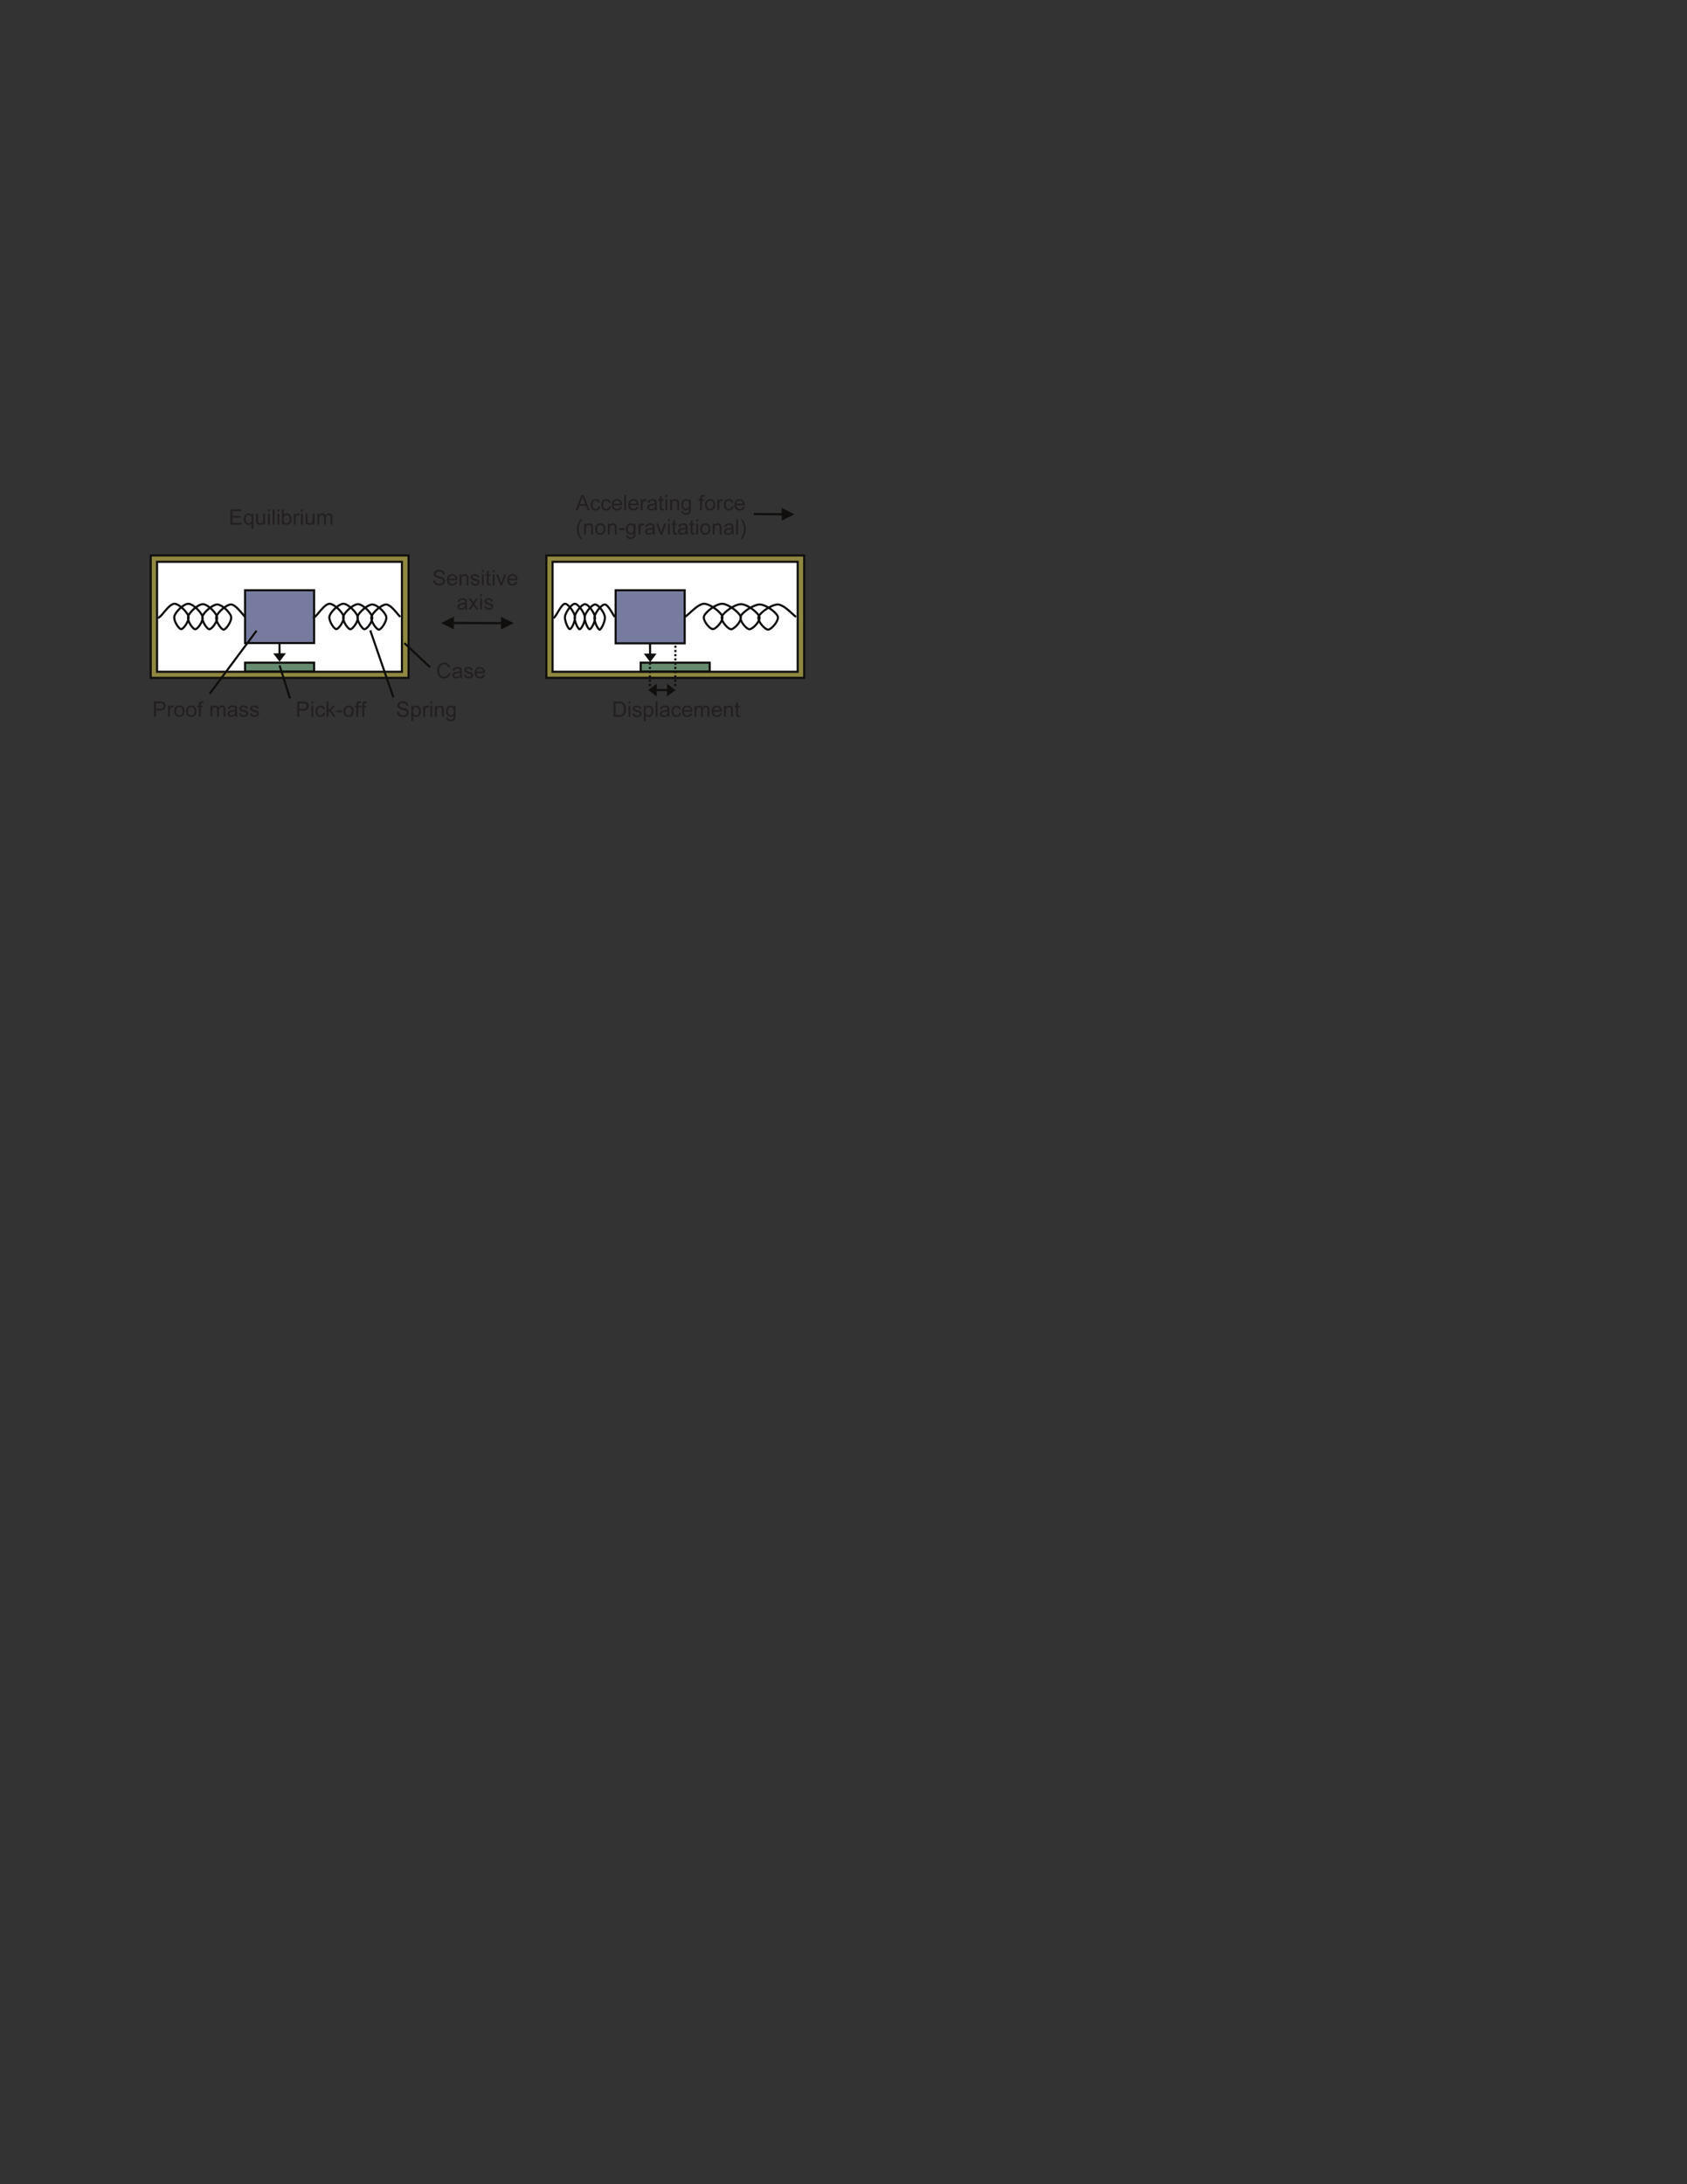 <?xml version="1.0" encoding="UTF-8" standalone="no"?>
<!-- Created with Inkscape (http://www.inkscape.org/) -->

<svg
   xmlns:dc="http://purl.org/dc/elements/1.1/"
   xmlns:cc="http://creativecommons.org/ns#"
   xmlns:rdf="http://www.w3.org/1999/02/22-rdf-syntax-ns#"
   xmlns:svg="http://www.w3.org/2000/svg"
   xmlns="http://www.w3.org/2000/svg"
   xmlns:sodipodi="http://sodipodi.sourceforge.net/DTD/sodipodi-0.dtd"
   xmlns:inkscape="http://www.inkscape.org/namespaces/inkscape"
   version="1.1"
   id="svg2"
   xml:space="preserve"
   width="816"
   height="1056"
   viewBox="0 0 816 1056"
   sodipodi:docname="accelerometer.svg"
   inkscape:version="0.92.2 (5c3e80d, 2017-08-06)"><rect x="0" y="0" width="816" height="1056" fill="#333333" stroke="none"/><defs
     id="defs6" /><sodipodi:namedview
     pagecolor="#ffffff"
     bordercolor="#666666"
     borderopacity="1"
     objecttolerance="10"
     gridtolerance="10"
     guidetolerance="10"
     inkscape:pageopacity="0"
     inkscape:pageshadow="2"
     inkscape:window-width="1680"
     inkscape:window-height="988"
     id="namedview4"
     showgrid="false"
     inkscape:zoom="1.7878788"
     inkscape:cx="238.53359"
     inkscape:cy="633.69289"
     inkscape:window-x="1358"
     inkscape:window-y="-8"
     inkscape:window-maximized="1"
     inkscape:current-layer="g10" /><g
     id="g10"
     inkscape:groupmode="layer"
     inkscape:label="A9R8FF4"
     transform="matrix(1.333,0,0,-1.333,0,1056)"><path
       d="m 54.734,546.39 h 93.515 v 44.351 H 54.734 Z"
       style="fill:#908840;fill-opacity:1;fill-rule:nonzero;stroke:none"
       id="path12"
       inkscape:connector-curvature="0" /><g
       id="g14"
       transform="translate(148.25,591.126)"><path
         d="M 0,0 H -93.95 V -45.171 H 0.385 L 0.385,0 Z M 0,-0.385 H -0.384 Z M -93.18,-0.77 H -0.385 V -44.4 H -93.18 Z"
         style="fill:#100f0d;fill-opacity:1;fill-rule:nonzero;stroke:none"
         id="path16"
         inkscape:connector-curvature="0" /></g><path
       d="m 56.994,548.551 h 88.85 v 39.882 h -88.85 z"
       style="fill:#ffffff;fill-opacity:1;fill-rule:nonzero;stroke:none"
       id="path18"
       inkscape:connector-curvature="0" /><g
       id="g20"
       transform="translate(56.993,588.048)"><path
         d="M 0,0 0.272,0.113 0.385,0.385 0.272,0.657 0,0.77 -0.272,0.657 -0.385,0.385 -0.272,0.113 Z M 88.85,0.385 V 0.77 H -0.385 V -39.882 H 89.236 V 0.77 H 88.85 V 0.385 H 88.464 V -39.112 H 0.385 V 0 H 88.85 v 0.385 h -0.386"
         style="fill:#100f0d;fill-opacity:1;fill-rule:nonzero;stroke:none"
         id="path22"
         inkscape:connector-curvature="0" /></g><path
       d="m 88.968,558.964 h 25 v 19.155 h -25 z"
       style="fill:#777ba0;fill-opacity:1;fill-rule:nonzero;stroke:none"
       id="path24"
       inkscape:connector-curvature="0" /><g
       id="g26"
       transform="translate(88.919,558.963)"><path
         d="M 0,0 V -0.385 H 25.434 V 19.54 H -0.385 V -0.385 H 0 V 0 H 0.385 V 18.77 H 24.664 V 0.385 L 0,0.385 V 0 h 0.385"
         style="fill:#100f0d;fill-opacity:1;fill-rule:nonzero;stroke:none"
         id="path28"
         inkscape:connector-curvature="0" /></g><g
       id="g30"
       transform="translate(57.756,568)"><path
         d="M 0,0 -0.164,0.326 V -0.038 C -0.052,-0.033 -0.023,-0.008 0,0 l -0.164,0.326 v -0.364 0.381 l -0.299,-0.235 0.299,-0.146 v 0.381 l -0.299,-0.235 0.298,0.234 h -0.379 l 0.081,-0.234 0.298,0.234 h -0.379 0.318 L -0.52,0.47 C -0.518,0.46 -0.535,0.474 -0.544,0.342 h 0.318 L -0.52,0.47 -0.546,0.415 C -0.559,0.374 -0.588,0.349 -0.596,0.205 l 0.1,-0.267 0.301,-0.135 c 0.147,0.007 0.186,0.044 0.241,0.068 0.14,0.079 0.298,0.203 0.62,0.474 L 0.665,0.344 C 0.944,0.582 1.269,0.968 1.662,1.437 2.246,2.137 2.957,3.008 3.666,3.691 4.369,4.383 5.094,4.84 5.525,4.822 5.841,4.825 6.304,4.666 6.798,4.375 7.542,3.941 8.358,3.23 9.009,2.497 9.662,1.771 10.149,0.997 10.26,0.543 10.282,0.458 10.294,0.357 10.294,0.243 10.303,-0.41 9.862,-1.442 9.312,-2.253 9.04,-2.661 8.743,-3.02 8.484,-3.263 8.355,-3.385 8.235,-3.477 8.143,-3.531 L 8.033,-3.584 8,-3.593 H 7.98 L 7.946,-3.584 C 7.848,-3.556 7.615,-3.39 7.38,-3.125 7.022,-2.729 6.627,-2.13 6.333,-1.505 6.037,-0.882 5.844,-0.226 5.847,0.252 c 0,0.146 0.017,0.273 0.047,0.378 l 10e-4,0.003 c 0.171,0.643 0.979,1.759 1.942,2.641 0.48,0.445 0.998,0.842 1.486,1.12 0.487,0.279 0.944,0.431 1.267,0.428 h 0.032 c 0.317,-0.006 0.784,-0.177 1.279,-0.48 0.746,-0.452 1.563,-1.179 2.214,-1.923 0.654,-0.738 1.142,-1.519 1.253,-1.975 0.022,-0.087 0.035,-0.19 0.035,-0.306 0.008,-0.654 -0.429,-1.669 -0.979,-2.465 -0.272,-0.4 -0.57,-0.752 -0.831,-0.989 -0.13,-0.119 -0.251,-0.209 -0.346,-0.263 l -0.159,-0.063 -0.149,0.061 c -0.332,0.183 -0.903,0.816 -1.335,1.55 -0.441,0.732 -0.762,1.585 -0.756,2.169 0,0.148 0.019,0.277 0.053,0.382 l 0.003,0.012 c 0.164,0.607 1.02,1.718 2.037,2.594 0.507,0.443 1.055,0.839 1.569,1.117 0.513,0.28 0.995,0.435 1.334,0.432 l 0.03,-10e-4 h 0.014 c 0.316,0.004 0.779,-0.155 1.274,-0.447 0.744,-0.434 1.56,-1.145 2.211,-1.877 0.652,-0.727 1.139,-1.5 1.25,-1.955 l 0.032,-0.282 c 0.01,-0.636 -0.45,-1.647 -1.028,-2.439 -0.286,-0.398 -0.598,-0.749 -0.871,-0.987 -0.267,-0.244 -0.524,-0.345 -0.538,-0.329 h -0.006 l -0.016,-0.385 0.022,0.385 -0.155,0.069 c -0.328,0.195 -0.876,0.831 -1.289,1.565 -0.422,0.733 -0.728,1.582 -0.723,2.173 0,0.157 0.02,0.293 0.056,0.405 L 16.106,0.566 c 0.186,0.594 1.069,1.669 2.097,2.515 0.514,0.428 1.065,0.81 1.577,1.079 0.512,0.27 0.988,0.419 1.314,0.416 V 4.961 L 21.083,4.576 C 21.412,4.569 21.871,4.412 22.358,4.136 23.089,3.724 23.883,3.06 24.515,2.369 25.15,1.683 25.62,0.948 25.731,0.494 25.753,0.409 25.765,0.308 25.765,0.193 25.774,-0.47 25.324,-1.528 24.76,-2.368 24.481,-2.79 24.176,-3.165 23.908,-3.423 23.774,-3.552 23.649,-3.652 23.55,-3.713 l -0.169,-0.077 0.022,-0.384 v 0.385 l -0.04,0.009 c -0.108,0.032 -0.358,0.205 -0.611,0.476 -0.388,0.404 -0.818,1.013 -1.141,1.644 -0.325,0.629 -0.537,1.29 -0.533,1.756 0,0.13 0.015,0.243 0.042,0.337 0.163,0.609 1.044,1.722 2.079,2.596 0.516,0.443 1.072,0.838 1.588,1.117 0.515,0.28 0.995,0.433 1.317,0.43 V 4.961 L 26.093,4.576 C 26.384,4.573 26.817,4.378 27.28,4.029 27.976,3.511 28.736,2.691 29.391,1.931 30.052,1.167 30.589,0.483 30.957,0.154 l 0.51,0.577 c -0.168,0.146 -0.489,0.518 -0.869,0.97 -0.576,0.681 -1.31,1.559 -2.078,2.283 -0.776,0.717 -1.557,1.32 -2.405,1.362 H 26.104 C 25.567,5.343 25.003,5.134 24.422,4.824 23.553,4.354 22.652,3.635 21.91,2.878 21.17,2.114 20.589,1.34 20.38,0.648 20.329,0.47 20.307,0.285 20.307,0.096 c 0.009,-0.956 0.519,-2.048 1.118,-2.957 0.303,-0.453 0.63,-0.854 0.951,-1.155 0.161,-0.151 0.32,-0.278 0.484,-0.374 0.165,-0.094 0.335,-0.167 0.543,-0.17 l 0.021,10e-4 c 0.204,0.014 0.37,0.092 0.534,0.192 0.556,0.355 1.155,1.081 1.668,1.928 0.503,0.85 0.903,1.794 0.909,2.632 0,0.168 -0.017,0.333 -0.058,0.493 -0.247,0.909 -1.1,1.99 -2.122,2.927 -0.512,0.464 -1.067,0.882 -1.619,1.194 -0.553,0.31 -1.1,0.521 -1.631,0.539 H 21.094 C 20.56,5.343 20,5.142 19.423,4.842 18.56,4.388 17.666,3.693 16.926,2.961 16.187,2.224 15.604,1.475 15.375,0.81 L 15.374,0.806 C 15.308,0.601 15.281,0.385 15.281,0.165 c 0.007,-0.943 0.472,-2.009 1.028,-2.894 0.28,-0.44 0.586,-0.831 0.888,-1.128 0.31,-0.29 0.588,-0.518 0.978,-0.555 h 0.005 l 0.038,-0.001 c 0.401,0.016 0.703,0.235 1.044,0.52 0.498,0.436 1.022,1.091 1.437,1.808 0.412,0.718 0.722,1.486 0.727,2.198 0,0.161 -0.017,0.32 -0.057,0.475 -0.247,0.909 -1.12,2.046 -2.166,3.039 -0.524,0.492 -1.091,0.936 -1.653,1.265 -0.563,0.327 -1.119,0.549 -1.662,0.552 V 5.059 l 0.014,0.385 -0.058,0.001 C 15.295,5.442 14.724,5.233 14.143,4.92 13.275,4.448 12.388,3.726 11.661,2.968 10.935,2.204 10.369,1.429 10.164,0.746 l 0.37,-0.107 -0.366,0.118 C 10.104,0.559 10.077,0.35 10.077,0.138 c 0.008,-0.949 0.499,-2.018 1.079,-2.903 0.293,-0.44 0.611,-0.828 0.924,-1.121 0.32,-0.285 0.607,-0.509 1.008,-0.526 0.403,0.016 0.696,0.24 1.024,0.526 0.48,0.44 0.979,1.099 1.374,1.819 0.391,0.722 0.683,1.494 0.687,2.205 0,0.17 -0.018,0.337 -0.06,0.499 C 15.867,1.544 14.995,2.693 13.95,3.704 13.427,4.205 12.861,4.66 12.3,5 11.738,5.339 11.185,5.573 10.644,5.592 h 0.003 L 10.59,5.593 C 10.05,5.59 9.498,5.377 8.942,5.063 8.11,4.587 7.269,3.86 6.579,3.094 5.89,2.323 5.354,1.533 5.154,0.841 L 5.155,0.845 C 5.1,0.654 5.077,0.456 5.077,0.252 5.084,-0.691 5.542,-1.776 6.094,-2.676 6.373,-3.124 6.676,-3.52 6.98,-3.82 c 0.31,-0.292 0.592,-0.525 1,-0.543 v 0.385 L 7.963,-4.363 8,-4.364 c 0.206,0.003 0.373,0.076 0.535,0.17 0.55,0.334 1.133,1.034 1.636,1.857 0.493,0.826 0.887,1.752 0.893,2.58 0,0.167 -0.017,0.332 -0.059,0.492 C 10.759,1.644 9.885,2.781 8.84,3.774 8.316,4.266 7.749,4.71 7.187,5.04 6.624,5.366 6.068,5.588 5.525,5.592 4.95,5.586 4.42,5.298 3.901,4.911 3.124,4.324 2.361,3.465 1.695,2.678 1.038,1.896 0.456,1.17 0.168,0.934 L 0.167,0.932 C -0.036,0.76 -0.172,0.652 -0.253,0.594 L -0.323,0.547 -0.195,0.312 V 0.573 C -0.32,0.565 -0.321,0.543 -0.323,0.547 L -0.195,0.312 V 0.573 0.203 L 0.082,0.447 -0.195,0.573 V 0.203 L 0.082,0.447 -0.193,0.205 H 0.174 L 0.082,0.447 -0.193,0.205 H 0.174 -0.115 L 0.157,0.101 0.174,0.205 H -0.115 L 0.157,0.101 0.119,0.116 0.157,0.099 V 0.101 L 0.119,0.116 0.157,0.099 0.177,0.142 0.198,0.192 0.226,0.342 0.142,0.584 C 0.063,0.692 -0.087,0.738 -0.164,0.732 -0.28,0.728 -0.315,0.701 -0.346,0.688 Z M 56.286,0 56.123,0.325 V -0.038 L 56.286,0 56.123,0.325 v -0.363 0.38 L 55.81,0.126 c 0.067,-0.108 0.229,-0.173 0.313,-0.164 v 0.38 L 55.81,0.126 56.119,0.339 h -0.375 l 0.066,-0.213 0.309,0.213 h -0.375 0.304 L 55.757,0.435 55.744,0.339 h 0.304 L 55.757,0.435 55.74,0.386 55.707,0.211 c 0.002,-0.053 0.005,-0.146 0.087,-0.255 0.083,-0.112 0.237,-0.159 0.318,-0.153 0.141,0.006 0.188,0.043 0.243,0.068 0.145,0.083 0.298,0.209 0.605,0.481 l -0.257,0.287 0.248,-0.295 c 0.28,0.238 0.605,0.624 0.998,1.093 0.584,0.7 1.295,1.571 2.004,2.254 0.702,0.692 1.427,1.149 1.858,1.131 0.316,0.003 0.779,-0.156 1.274,-0.447 0.744,-0.434 1.56,-1.145 2.211,-1.878 0.652,-0.726 1.139,-1.5 1.25,-1.954 0.022,-0.085 0.034,-0.186 0.034,-0.3 0.009,-0.653 -0.432,-1.685 -0.982,-2.496 -0.272,-0.408 -0.569,-0.767 -0.828,-1.01 -0.129,-0.122 -0.249,-0.214 -0.341,-0.268 l -0.11,-0.053 -0.033,-0.009 h -0.019 v -10e-4 0.002 -0.002 0.002 c -0.038,-0.004 -0.275,0.134 -0.51,0.392 -0.363,0.382 -0.782,0.996 -1.097,1.641 -0.318,0.645 -0.528,1.33 -0.525,1.821 0,0.142 0.016,0.266 0.046,0.367 l 0.001,0.004 c 0.171,0.643 0.979,1.759 1.941,2.641 0.48,0.445 0.999,0.842 1.486,1.12 0.487,0.279 0.945,0.431 1.267,0.428 h 0.032 C 67.226,4.816 67.692,4.645 68.187,4.342 68.933,3.89 69.75,3.163 70.402,2.419 71.055,1.681 71.543,0.9 71.654,0.444 L 71.657,0.433 C 71.685,0.339 71.7,0.227 71.7,0.099 71.708,-0.554 71.268,-1.558 70.715,-2.345 70.441,-2.74 70.142,-3.086 69.881,-3.321 69.75,-3.438 69.629,-3.527 69.534,-3.579 l -0.159,-0.063 -0.148,0.062 c -0.332,0.185 -0.902,0.827 -1.33,1.57 -0.438,0.74 -0.757,1.601 -0.751,2.186 0,0.137 0.016,0.256 0.044,0.355 0.163,0.605 1.031,1.718 2.055,2.594 0.511,0.443 1.061,0.84 1.573,1.118 0.511,0.281 0.989,0.435 1.313,0.432 L 72.16,4.674 h 0.014 c 0.316,0.004 0.78,-0.155 1.274,-0.447 0.744,-0.434 1.56,-1.145 2.211,-1.877 0.653,-0.727 1.14,-1.5 1.25,-1.955 l 0.033,-0.282 c 0.01,-0.636 -0.451,-1.647 -1.028,-2.439 -0.286,-0.398 -0.598,-0.749 -0.872,-0.987 -0.267,-0.244 -0.524,-0.345 -0.538,-0.329 h -0.005 l -0.016,-0.385 0.022,0.384 -0.032,0.011 c -0.1,0.035 -0.334,0.211 -0.57,0.48 -0.36,0.402 -0.759,1.001 -1.058,1.623 -0.301,0.62 -0.497,1.271 -0.494,1.744 0,0.14 0.016,0.264 0.046,0.365 l -0.37,0.108 0.365,-0.122 c 0.186,0.594 1.069,1.669 2.098,2.515 0.513,0.428 1.064,0.81 1.577,1.079 0.511,0.27 0.988,0.419 1.314,0.416 V 4.961 L 77.37,4.576 c 0.328,-0.007 0.788,-0.164 1.274,-0.44 0.732,-0.412 1.526,-1.076 2.158,-1.767 0.634,-0.686 1.104,-1.421 1.215,-1.875 0.023,-0.088 0.035,-0.192 0.035,-0.31 0.009,-0.666 -0.431,-1.722 -0.983,-2.559 -0.273,-0.421 -0.572,-0.794 -0.836,-1.051 -0.131,-0.129 -0.254,-0.228 -0.351,-0.288 l -0.165,-0.076 0.021,-0.384 v 0.385 l -0.04,0.01 c -0.111,0.032 -0.365,0.207 -0.623,0.479 -0.395,0.406 -0.835,1.017 -1.165,1.649 -0.332,0.631 -0.549,1.293 -0.545,1.756 0,0.127 0.015,0.237 0.041,0.328 0.164,0.609 1.044,1.722 2.079,2.596 0.517,0.443 1.072,0.838 1.589,1.117 0.514,0.28 0.994,0.433 1.316,0.43 V 4.961 L 82.38,4.576 C 82.687,4.572 83.123,4.377 83.587,4.029 84.286,3.511 85.04,2.692 85.689,1.933 86.345,1.168 86.874,0.485 87.243,0.154 l 0.51,0.577 c -0.166,0.145 -0.485,0.517 -0.861,0.968 -0.57,0.682 -1.297,1.56 -2.064,2.285 -0.774,0.718 -1.564,1.322 -2.427,1.362 H 82.39 C 81.853,5.343 81.289,5.134 80.708,4.824 79.839,4.354 78.938,3.635 78.196,2.878 77.456,2.114 76.875,1.34 76.667,0.648 76.616,0.473 76.595,0.291 76.595,0.105 c 0.009,-0.959 0.531,-2.052 1.143,-2.964 0.308,-0.454 0.642,-0.855 0.967,-1.157 0.163,-0.151 0.324,-0.278 0.49,-0.374 0.165,-0.094 0.336,-0.167 0.543,-0.17 l 0.021,10e-4 c 0.401,0.039 0.685,0.276 1.012,0.581 0.477,0.467 0.974,1.158 1.367,1.904 0.39,0.749 0.681,1.541 0.685,2.258 0,0.172 -0.018,0.34 -0.06,0.502 -0.246,0.909 -1.099,1.99 -2.122,2.927 -0.512,0.464 -1.067,0.882 -1.618,1.194 -0.553,0.31 -1.101,0.521 -1.631,0.539 H 77.381 C 76.847,5.343 76.286,5.142 75.709,4.842 74.846,4.388 73.952,3.693 73.212,2.961 72.474,2.224 71.89,1.475 71.662,0.81 L 71.657,0.796 C 71.603,0.609 71.58,0.413 71.58,0.215 c 0.008,-0.944 0.478,-2.02 1.035,-2.916 0.28,-0.446 0.584,-0.842 0.882,-1.143 0.15,-0.151 0.298,-0.278 0.451,-0.378 0.154,-0.097 0.313,-0.175 0.512,-0.19 h 0.007 l 0.037,-0.001 c 0.401,0.016 0.704,0.235 1.044,0.52 0.499,0.436 1.022,1.091 1.438,1.808 0.411,0.718 0.721,1.486 0.726,2.198 0,0.161 -0.017,0.32 -0.057,0.475 -0.246,0.909 -1.12,2.046 -2.166,3.039 -0.523,0.492 -1.09,0.936 -1.652,1.265 -0.563,0.327 -1.119,0.549 -1.663,0.552 V 5.059 l 0.015,0.385 -0.058,0.001 C 71.592,5.442 71.028,5.232 70.45,4.92 69.586,4.448 68.694,3.727 67.961,2.969 67.23,2.205 66.657,1.432 66.451,0.746 66.397,0.563 66.375,0.371 66.375,0.176 c 0.008,-0.947 0.493,-2.024 1.069,-2.918 0.291,-0.445 0.607,-0.839 0.919,-1.135 0.32,-0.289 0.606,-0.518 1.012,-0.535 0.399,0.016 0.691,0.236 1.02,0.518 0.481,0.433 0.983,1.084 1.381,1.797 0.395,0.715 0.69,1.483 0.694,2.196 0,0.187 -0.022,0.372 -0.073,0.549 L 72.027,0.541 72.4,0.637 C 72.154,1.544 71.281,2.693 70.237,3.704 69.713,4.205 69.148,4.66 68.587,5 68.025,5.339 67.472,5.573 66.93,5.592 h 0.004 L 66.876,5.593 C 66.336,5.59 65.784,5.377 65.228,5.063 64.396,4.587 63.555,3.86 62.865,3.094 62.177,2.323 61.64,1.533 61.44,0.841 l 0.001,0.004 C 61.387,0.657 61.364,0.462 61.364,0.262 c 0.008,-0.946 0.477,-2.032 1.034,-2.933 0.281,-0.449 0.585,-0.846 0.885,-1.146 0.15,-0.15 0.3,-0.276 0.456,-0.373 0.156,-0.095 0.321,-0.17 0.528,-0.173 v 0.385 l -0.018,-0.385 0.037,-10e-4 c 0.207,0.003 0.374,0.076 0.535,0.17 0.55,0.334 1.133,1.034 1.637,1.857 0.492,0.826 0.886,1.751 0.892,2.58 0,0.167 -0.017,0.332 -0.058,0.492 -0.247,0.909 -1.12,2.046 -2.166,3.039 C 64.602,4.266 64.035,4.71 63.473,5.04 62.91,5.366 62.354,5.588 61.811,5.592 61.237,5.586 60.706,5.298 60.187,4.911 59.41,4.324 58.647,3.465 57.982,2.678 57.324,1.896 56.742,1.17 56.455,0.934 L 56.446,0.926 C 56.254,0.754 56.124,0.647 56.048,0.59 L 55.984,0.546 56.112,0.313 v 0.26 C 55.995,0.567 55.986,0.543 55.984,0.546 L 56.112,0.313 V 0.573 0.206 L 56.4,0.432 56.112,0.573 V 0.206 L 56.4,0.432 56.118,0.211 h 0.36 L 56.4,0.432 56.118,0.211 h 0.36 -0.268 l 0.258,-0.074 0.01,0.074 H 56.21 l 0.258,-0.074 0.002,0.003 0.016,0.045 c 0.006,0.028 0.023,0.044 0.028,0.154 l -0.07,0.225 C 56.377,0.675 56.211,0.741 56.123,0.732 56.014,0.729 55.972,0.702 55.941,0.688 L 56.286,0"
         style="fill:#100f0d;fill-opacity:1;fill-rule:nonzero;stroke:none"
         id="path32"
         inkscape:connector-curvature="0" /></g><path
       d="m 88.968,548.649 h 25 v 3.242 h -25 z"
       style="fill:#668b6f;fill-opacity:1;fill-rule:nonzero;stroke:none"
       id="path34"
       inkscape:connector-curvature="0" /><g
       id="g36"
       transform="translate(88.919,548.649)"><path
         d="M 0,0 V -0.385 H 25.434 V 3.578 H -0.385 V -0.385 H 0 V 0 H 0.385 V 2.807 H 24.664 V 0.385 L 0,0.385 V 0 h 0.385"
         style="fill:#100f0d;fill-opacity:1;fill-rule:nonzero;stroke:none"
         id="path38"
         inkscape:connector-curvature="0" /></g><g
       id="g40"
       transform="translate(103.752,555.28)"><path
         d="m 0,0 -2.309,-3.094 -2.308,3.045 m 2.652,3.585 0.049,-4.322 h -0.785 v 4.322"
         style="fill:#100f0d;fill-opacity:1;fill-rule:nonzero;stroke:none"
         id="path42"
         inkscape:connector-curvature="0" /></g><path
       d="m 198.299,546.39 h 93.565 v 44.351 h -93.565 z"
       style="fill:#908840;fill-opacity:1;fill-rule:nonzero;stroke:none"
       id="path44"
       inkscape:connector-curvature="0" /><g
       id="g46"
       transform="translate(198.25,590.356)"><path
         d="M 0,0 0.272,0.113 0.385,0.385 0.272,0.658 0,0.77 -0.273,0.658 -0.385,0.385 -0.273,0.113 Z M 93.565,0.385 V 0.77 H -0.385 V -44.4 H 93.95 V 0.77 H 93.565 V 0.385 H 93.18 V -43.63 H 0.385 V 0 h 93.18 V 0.385 H 93.18"
         style="fill:#100f0d;fill-opacity:1;fill-rule:nonzero;stroke:none"
         id="path48"
         inkscape:connector-curvature="0" /></g><path
       d="m 200.558,548.551 h 88.899 v 39.882 h -88.899 z"
       style="fill:#ffffff;fill-opacity:1;fill-rule:nonzero;stroke:none"
       id="path50"
       inkscape:connector-curvature="0" /><g
       id="g52"
       transform="translate(200.509,588.048)"><path
         d="M 0,0 0.272,0.113 0.385,0.385 0.272,0.657 0,0.77 -0.272,0.657 -0.385,0.385 -0.272,0.113 Z M 88.948,0.385 V 0.77 H -0.385 V -39.882 H 89.334 V 0.77 H 88.948 V 0.385 H 88.563 V -39.112 H 0.385 V 0 h 88.563 v 0.385 h -0.385"
         style="fill:#100f0d;fill-opacity:1;fill-rule:nonzero;stroke:none"
         id="path54"
         inkscape:connector-curvature="0" /></g><g
       id="g56"
       transform="translate(201.223,568.001)"><path
         d="M 0,0 -0.164,0.324 V -0.038 L 0,0 -0.164,0.324 v -0.362 0.377 l -0.331,-0.18 c 0.039,-0.101 0.218,-0.211 0.331,-0.197 v 0.377 l -0.331,-0.18 0.317,0.172 H -0.54 l 0.045,-0.172 0.317,0.172 H -0.54 -0.291 L -0.535,0.384 -0.54,0.331 h 0.249 L -0.535,0.384 -0.546,0.343 -0.565,0.203 -0.516,0.006 c 0.043,-0.105 0.224,-0.217 0.345,-0.204 0.123,0.004 0.173,0.041 0.211,0.06 0.111,0.074 0.134,0.114 0.21,0.196 0.067,0.08 0.155,0.189 0.275,0.346 L 0.219,0.639 0.509,0.385 C 0.723,0.632 0.954,1.016 1.235,1.487 1.651,2.188 2.152,3.061 2.646,3.742 2.891,4.083 3.136,4.374 3.351,4.564 3.566,4.76 3.744,4.828 3.805,4.821 3.95,4.829 4.264,4.696 4.603,4.41 5.116,3.988 5.691,3.28 6.145,2.549 6.6,1.822 6.936,1.056 7.01,0.577 L 7.012,0.565 C 7.032,0.463 7.042,0.343 7.042,0.209 7.046,-0.491 6.739,-1.514 6.356,-2.321 6.166,-2.725 5.958,-3.08 5.777,-3.315 5.688,-3.433 5.604,-3.52 5.548,-3.564 L 5.496,-3.6 5.539,-3.692 v 0.098 L 5.496,-3.6 5.539,-3.692 v 0.098 -0.134 l 0.008,0.134 H 5.539 v -0.134 l 0.008,0.134 -0.023,10e-4 v -0.145 l 0.068,0.132 -0.068,0.013 v -0.145 l 0.068,0.132 C 5.58,-3.611 5.4,-3.44 5.242,-3.174 4.734,-2.375 4.141,-0.737 4.15,0.278 c 0,0.145 0.011,0.276 0.033,0.385 L 3.805,0.737 4.181,0.654 c 0.144,0.682 0.72,1.787 1.393,2.67 0.335,0.443 0.696,0.837 1.024,1.106 0.327,0.274 0.627,0.4 0.763,0.392 H 7.369 L 7.375,4.821 C 7.524,4.824 7.843,4.676 8.183,4.378 8.699,3.938 9.275,3.214 9.729,2.471 10.185,1.732 10.522,0.958 10.595,0.479 L 10.597,0.467 C 10.617,0.365 10.628,0.245 10.628,0.113 10.632,-0.585 10.32,-1.595 9.933,-2.39 9.741,-2.788 9.531,-3.137 9.349,-3.368 9.259,-3.484 9.176,-3.569 9.12,-3.613 L 9.067,-3.648 9.109,-3.741 v 0.099 L 9.067,-3.648 9.109,-3.741 v 0.099 -0.138 l 0.063,0.127 -0.063,0.011 V -3.78 l 0.063,0.127 C 9.156,-3.656 8.975,-3.49 8.811,-3.232 8.288,-2.457 7.666,-0.863 7.676,0.14 c 0,0.157 0.014,0.297 0.041,0.413 L 7.719,0.565 C 7.836,1.203 8.432,2.3 9.14,3.174 c 0.352,0.441 0.733,0.833 1.082,1.103 0.346,0.275 0.666,0.405 0.821,0.397 h 0.031 c 0.145,0.008 0.46,-0.125 0.798,-0.412 0.513,-0.421 1.088,-1.13 1.542,-1.86 0.455,-0.727 0.791,-1.494 0.865,-1.972 L 14.281,0.418 C 14.3,0.322 14.31,0.211 14.31,0.089 14.314,-0.596 13.987,-1.6 13.582,-2.39 13.381,-2.786 13.162,-3.133 12.973,-3.364 12.879,-3.479 12.792,-3.565 12.733,-3.61 l -0.058,-0.037 0.007,-0.016 -0.004,0.017 -0.003,-10e-4 0.007,-0.016 -0.004,0.017 0.032,-0.134 v 0.137 L 12.678,-3.646 12.71,-3.78 v 0.137 -0.119 l 0.007,0.119 H 12.71 v -0.119 l 0.007,0.119 -0.022,-0.384 0.032,0.383 -0.01,-0.118 0.06,0.107 -0.05,0.011 -0.01,-0.118 0.06,0.107 c -0.027,0.005 -0.204,0.185 -0.364,0.453 -0.509,0.805 -1.101,2.423 -1.092,3.432 0,0.144 0.011,0.274 0.033,0.384 L 10.976,0.688 11.351,0.6 c 0.139,0.624 0.757,1.684 1.478,2.528 0.359,0.425 0.745,0.802 1.097,1.063 0.35,0.264 0.672,0.391 0.832,0.385 V 4.961 L 14.741,4.576 c 0.147,0.001 0.454,-0.134 0.782,-0.405 0.498,-0.4 1.056,-1.061 1.497,-1.75 0.444,-0.687 0.771,-1.415 0.844,-1.893 L 17.867,0.516 C 17.886,0.417 17.896,0.301 17.896,0.171 17.9,-0.536 17.577,-1.59 17.183,-2.43 16.987,-2.852 16.774,-3.225 16.591,-3.48 16.5,-3.606 16.415,-3.703 16.356,-3.756 l -0.058,-0.045 0.017,-0.029 -0.011,0.031 -0.006,-0.002 0.017,-0.029 -0.011,0.031 0.056,-0.162 -0.014,0.17 -0.042,-0.008 0.056,-0.162 -0.014,0.17 0.032,-0.384 v 0.385 -0.107 l 0.047,0.101 -0.047,0.006 v -0.107 l 0.047,0.101 c -0.027,0.002 -0.216,0.17 -0.389,0.434 -0.552,0.789 -1.199,2.414 -1.188,3.418 0,0.152 0.014,0.287 0.04,0.399 l 0.002,0.012 c 0.117,0.642 0.722,1.739 1.437,2.612 0.357,0.439 0.741,0.83 1.093,1.1 0.348,0.274 0.67,0.404 0.825,0.397 V 4.961 L 18.229,4.576 C 18.34,4.585 18.643,4.42 18.96,4.073 19.442,3.564 19.975,2.742 20.431,1.984 20.893,1.218 21.264,0.538 21.529,0.201 l 0.602,0.482 C 22.017,0.822 21.79,1.197 21.526,1.648 21.124,2.329 20.613,3.206 20.073,3.933 19.801,4.298 19.524,4.625 19.234,4.879 18.944,5.128 18.638,5.325 18.26,5.346 H 18.245 C 17.785,5.338 17.37,5.107 16.95,4.789 16.325,4.307 15.696,3.584 15.18,2.824 14.666,2.061 14.266,1.277 14.134,0.613 L 14.512,0.54 14.136,0.625 C 14.095,0.443 14.078,0.253 14.078,0.056 c 0.004,-0.914 0.356,-1.996 0.779,-2.891 0.212,-0.446 0.443,-0.84 0.673,-1.142 0.116,-0.15 0.231,-0.278 0.358,-0.382 0.128,-0.099 0.27,-0.195 0.49,-0.201 l 0.032,10e-4 c 0.22,0.026 0.343,0.128 0.464,0.232 0.398,0.373 0.803,1.083 1.162,1.923 0.351,0.838 0.627,1.775 0.63,2.575 0,0.17 -0.013,0.334 -0.043,0.492 l -0.378,-0.074 0.38,0.062 C 18.476,1.532 17.876,2.625 17.156,3.563 16.794,4.03 16.402,4.451 16.007,4.771 15.609,5.086 15.216,5.32 14.774,5.345 L 14.758,5.346 C 14.303,5.339 13.888,5.116 13.468,4.81 12.841,4.344 12.209,3.645 11.686,2.91 11.164,2.173 10.753,1.416 10.601,0.775 L 10.598,0.761 C 10.565,0.591 10.551,0.413 10.551,0.23 c 0.003,-0.902 0.324,-1.978 0.71,-2.872 0.195,-0.446 0.406,-0.843 0.616,-1.148 0.106,-0.153 0.211,-0.283 0.327,-0.391 0.117,-0.103 0.242,-0.205 0.459,-0.23 l 0.009,-0.001 0.038,-0.001 c 0.214,0.005 0.359,0.094 0.49,0.191 0.437,0.345 0.857,1.017 1.23,1.818 0.363,0.8 0.647,1.704 0.65,2.493 0,0.162 -0.013,0.321 -0.043,0.475 L 14.659,0.491 15.04,0.552 c -0.149,0.88 -0.759,2.03 -1.497,3.025 -0.37,0.494 -0.772,0.942 -1.18,1.279 -0.41,0.333 -0.821,0.58 -1.289,0.588 V 5.059 l 0.02,0.385 -0.051,0.001 C 10.582,5.437 10.167,5.204 9.749,4.885 9.127,4.401 8.506,3.676 7.996,2.915 7.488,2.152 7.094,1.37 6.963,0.712 L 7.341,0.639 6.965,0.724 C 6.923,0.537 6.906,0.342 6.906,0.14 6.91,-0.767 7.248,-1.834 7.652,-2.712 7.855,-3.151 8.074,-3.538 8.292,-3.833 8.401,-3.981 8.51,-4.106 8.63,-4.209 c 0.121,-0.097 0.255,-0.197 0.479,-0.204 0.216,0.006 0.36,0.098 0.488,0.196 0.427,0.349 0.827,1.023 1.183,1.828 0.346,0.804 0.615,1.712 0.618,2.502 0,0.172 -0.013,0.339 -0.044,0.5 L 10.976,0.54 11.356,0.602 C 11.207,1.48 10.599,2.642 9.862,3.654 9.492,4.157 9.091,4.615 8.684,4.963 8.275,5.307 7.87,5.564 7.406,5.591 L 7.39,5.206 7.412,5.591 7.361,5.592 C 6.905,5.584 6.507,5.346 6.11,5.025 5.517,4.538 4.93,3.809 4.442,3.042 3.957,2.274 3.575,1.48 3.429,0.819 L 3.427,0.81 C 3.394,0.64 3.38,0.462 3.38,0.278 3.383,-0.627 3.704,-1.713 4.09,-2.612 4.285,-3.061 4.496,-3.458 4.707,-3.762 4.814,-3.914 4.92,-4.044 5.039,-4.15 5.159,-4.251 5.294,-4.356 5.524,-4.363 v 0.385 L 5.501,-4.363 5.539,-4.364 c 0.218,0.005 0.363,0.1 0.491,0.199 0.222,0.181 0.415,0.437 0.614,0.755 0.584,0.956 1.16,2.441 1.169,3.619 0,0.173 -0.014,0.341 -0.045,0.503 L 7.39,0.639 7.77,0.7 C 7.622,1.579 7.012,2.73 6.274,3.724 5.904,4.218 5.502,4.666 5.094,5.004 4.684,5.336 4.273,5.583 3.805,5.591 3.296,5.575 2.929,5.251 2.561,4.864 2.015,4.269 1.484,3.412 1.014,2.626 0.552,1.847 0.132,1.117 -0.071,0.892 L -0.087,0.873 C -0.218,0.7 -0.307,0.592 -0.356,0.536 L -0.384,0.505 -0.373,0.495 -0.382,0.506 -0.384,0.505 -0.373,0.495 -0.382,0.506 -0.171,0.229 V 0.573 C -0.343,0.56 -0.361,0.512 -0.382,0.506 L -0.171,0.229 V 0.573 0.195 l 0.33,0.182 c -0.039,0.1 -0.216,0.209 -0.33,0.196 V 0.195 L 0.159,0.377 -0.158,0.203 H 0.205 L 0.159,0.377 -0.158,0.203 h 0.363 -0.25 L 0.2,0.149 0.205,0.203 h -0.25 L 0.2,0.149 0.211,0.191 0.231,0.331 0.182,0.526 C 0.14,0.632 -0.043,0.745 -0.164,0.732 L -0.347,0.688 Z m 46.952,-0.021 -0.108,0.322 v -0.339 l 0.108,0.017 -0.108,0.322 V -0.038 0.337 L 46.582,0.07 46.844,-0.038 V 0.337 L 46.582,0.07 46.845,0.338 H 46.468 L 46.582,0.07 46.845,0.338 H 46.468 46.79 L 46.5,0.485 C 46.501,0.473 46.478,0.475 46.468,0.338 H 46.79 L 46.5,0.485 46.495,0.475 46.459,0.409 C 46.445,0.372 46.414,0.341 46.407,0.202 l 0.129,-0.294 0.274,-0.106 c 0.128,0.006 0.167,0.033 0.225,0.055 0.152,0.07 0.35,0.194 0.748,0.463 L 47.567,0.639 47.769,0.31 c 0.37,0.231 0.809,0.62 1.328,1.088 0.773,0.701 1.703,1.573 2.631,2.261 0.923,0.692 1.855,1.172 2.518,1.162 0.938,0.013 2.458,-0.709 3.735,-1.64 0.642,-0.463 1.232,-0.973 1.684,-1.451 0.452,-0.474 0.76,-0.931 0.845,-1.21 L 60.514,0.51 C 60.542,0.43 60.558,0.335 60.558,0.224 60.574,-0.385 60.008,-1.419 59.291,-2.224 58.937,-2.63 58.55,-2.988 58.207,-3.235 57.87,-3.486 57.554,-3.604 57.464,-3.594 l -0.012,10e-4 h -0.013 c -0.093,-0.01 -0.391,0.104 -0.709,0.353 -0.486,0.366 -1.051,0.985 -1.477,1.644 -0.43,0.656 -0.712,1.364 -0.706,1.842 0,0.138 0.021,0.255 0.058,0.351 l 0.002,0.005 c 0.11,0.302 0.429,0.756 0.88,1.225 0.675,0.707 1.642,1.47 2.628,2.044 0.983,0.577 1.999,0.956 2.707,0.951 l 0.044,-0.001 h 0.002 c 0.941,-0.009 2.463,-0.757 3.748,-1.706 0.646,-0.472 1.241,-0.991 1.7,-1.475 0.46,-0.481 0.78,-0.942 0.878,-1.229 L 67.557,0.54 67.19,0.422 67.228,0.158 c 0.002,-0.299 -0.127,-0.714 -0.362,-1.146 -0.348,-0.65 -0.915,-1.342 -1.477,-1.851 -0.28,-0.256 -0.56,-0.467 -0.8,-0.606 -0.238,-0.142 -0.443,-0.202 -0.519,-0.197 -0.098,-0.01 -0.408,0.106 -0.741,0.355 -0.507,0.367 -1.101,0.983 -1.55,1.639 -0.455,0.652 -0.752,1.355 -0.745,1.821 0,0.128 0.02,0.236 0.055,0.326 L 60.73,0.639 61.085,0.49 c 0.117,0.289 0.461,0.737 0.942,1.2 0.721,0.699 1.747,1.458 2.787,2.032 1.038,0.576 2.103,0.958 2.834,0.952 h 0.056 c 0.965,0.012 2.481,-0.71 3.753,-1.64 0.638,-0.462 1.224,-0.972 1.671,-1.45 0.448,-0.474 0.754,-0.931 0.84,-1.211 l 0.035,-0.247 c 0.003,-0.289 -0.13,-0.699 -0.373,-1.128 -0.36,-0.644 -0.949,-1.331 -1.53,-1.839 -0.291,-0.254 -0.58,-0.464 -0.829,-0.603 -0.246,-0.142 -0.46,-0.203 -0.544,-0.199 l -0.014,10e-4 -0.013,-0.385 0.017,0.384 c -0.103,-0.004 -0.4,0.119 -0.716,0.367 -0.482,0.366 -1.04,0.974 -1.461,1.62 -0.424,0.645 -0.702,1.339 -0.696,1.815 0,0.15 0.024,0.275 0.068,0.379 l 0.002,0.007 c 0.103,0.269 0.442,0.704 0.925,1.15 0.724,0.676 1.766,1.409 2.816,1.962 1.046,0.556 2.116,0.924 2.827,0.919 V 4.961 L 74.474,4.576 c 0.982,-0.013 2.457,-0.69 3.698,-1.564 0.623,-0.435 1.195,-0.916 1.634,-1.372 0.441,-0.452 0.747,-0.891 0.845,-1.179 l 0.363,0.128 -0.366,-0.118 0.038,-0.267 c 0.002,-0.305 -0.129,-0.733 -0.364,-1.182 -0.35,-0.676 -0.919,-1.399 -1.483,-1.94 -0.281,-0.271 -0.562,-0.496 -0.804,-0.649 -0.239,-0.154 -0.448,-0.224 -0.525,-0.223 l 0.017,-0.385 v 0.385 c -0.113,-0.009 -0.438,0.113 -0.786,0.367 -0.531,0.376 -1.151,1.005 -1.619,1.671 -0.474,0.663 -0.783,1.378 -0.775,1.841 0,0.123 0.019,0.226 0.052,0.312 0.105,0.283 0.444,0.733 0.929,1.195 0.725,0.699 1.77,1.457 2.826,2.029 1.053,0.575 2.133,0.956 2.86,0.951 V 4.961 L 81.006,4.576 c 0.46,-0.008 1.038,-0.22 1.646,-0.572 0.914,-0.526 1.89,-1.347 2.737,-2.108 0.854,-0.764 1.557,-1.454 2.046,-1.776 l 0.42,0.645 c -0.234,0.151 -0.652,0.52 -1.145,0.972 -0.746,0.68 -1.69,1.557 -2.675,2.278 -0.989,0.716 -2.009,1.3 -3.012,1.331 H 81.014 C 79.73,5.335 78.118,4.577 76.689,3.643 75.977,3.174 75.32,2.657 74.794,2.151 74.268,1.641 73.87,1.157 73.681,0.679 73.607,0.49 73.577,0.29 73.577,0.089 c 0.015,-1.001 0.691,-2.085 1.476,-2.995 0.396,-0.451 0.826,-0.849 1.242,-1.145 0.42,-0.291 0.809,-0.5 1.232,-0.509 h 0.017 c 0.415,0.028 0.792,0.249 1.207,0.553 0.615,0.463 1.27,1.157 1.79,1.908 0.515,0.755 0.907,1.55 0.915,2.303 0,0.171 -0.022,0.34 -0.075,0.504 l -0.004,0.01 C 81.206,1.192 80.842,1.673 80.36,2.175 79.637,2.924 78.638,3.693 77.59,4.292 76.54,4.888 75.451,5.32 74.49,5.346 H 74.482 C 73.225,5.336 71.627,4.604 70.204,3.701 69.496,3.248 68.84,2.748 68.314,2.259 67.789,1.765 67.391,1.298 67.199,0.831 L 67.557,0.688 67.202,0.837 C 67.111,0.621 67.074,0.391 67.074,0.159 c 0.012,-0.981 0.616,-2.043 1.328,-2.928 0.359,-0.439 0.75,-0.828 1.132,-1.12 0.386,-0.288 0.746,-0.497 1.149,-0.523 h 0.005 l 0.039,-0.001 c 0.417,0.009 0.808,0.21 1.237,0.493 0.634,0.43 1.314,1.087 1.855,1.806 0.534,0.723 0.946,1.491 0.955,2.24 0,0.163 -0.022,0.326 -0.073,0.483 -0.159,0.481 -0.523,0.976 -1.011,1.502 -0.733,0.781 -1.757,1.6 -2.828,2.235 -1.075,0.633 -2.184,1.092 -3.158,1.098 V 5.059 l 0.011,0.385 -0.067,0.001 C 66.357,5.434 64.768,4.671 63.36,3.735 62.659,3.265 62.012,2.748 61.491,2.243 60.97,1.735 60.574,1.253 60.374,0.787 L 60.371,0.778 C 60.295,0.584 60.264,0.379 60.264,0.173 c 0.014,-0.992 0.664,-2.063 1.419,-2.957 0.381,-0.444 0.794,-0.836 1.194,-1.126 0.405,-0.286 0.778,-0.493 1.193,-0.503 0.415,0.01 0.797,0.214 1.214,0.5 0.617,0.434 1.274,1.096 1.795,1.82 0.516,0.727 0.911,1.503 0.919,2.251 0,0.169 -0.022,0.338 -0.075,0.5 L 67.92,0.669 C 67.747,1.144 67.373,1.641 66.875,2.17 66.128,2.958 65.093,3.788 64.019,4.439 62.941,5.087 61.841,5.564 60.886,5.591 h 0.002 L 60.822,5.592 C 59.552,5.581 58.034,4.814 56.698,3.87 56.033,3.396 55.421,2.872 54.93,2.359 54.44,1.843 54.068,1.348 53.886,0.872 l 0.36,-0.135 -0.359,0.139 c -0.078,-0.202 -0.11,-0.415 -0.11,-0.63 0.012,-0.985 0.623,-2.065 1.342,-2.965 0.363,-0.447 0.758,-0.841 1.145,-1.135 0.392,-0.289 0.759,-0.5 1.175,-0.509 v 0.385 l -0.014,-0.385 0.039,-10e-4 c 0.413,0.01 0.784,0.218 1.194,0.505 0.604,0.437 1.251,1.101 1.765,1.828 0.508,0.731 0.898,1.508 0.906,2.255 0,0.184 -0.027,0.368 -0.089,0.543 l -0.363,-0.128 0.367,0.118 c -0.161,0.482 -0.528,0.977 -1.019,1.502 -0.74,0.782 -1.77,1.6 -2.843,2.235 C 56.306,5.126 55.204,5.585 54.246,5.591 53.583,5.589 52.918,5.319 52.256,4.936 51.265,4.358 50.272,3.5 49.401,2.715 48.537,1.933 47.773,1.213 47.365,0.967 L 47.35,0.957 C 47.095,0.784 46.924,0.674 46.82,0.614 L 46.72,0.56 46.716,0.558 46.81,0.315 V 0.573 L 46.716,0.558 46.81,0.315 V 0.573 0.206 L 47.056,0.475 46.81,0.573 V 0.206 l 0.246,0.269 -0.25,-0.273 h 0.371 l -0.121,0.273 -0.25,-0.273 h 0.371 -0.308 L 47.15,0.07 c 0.002,0.012 0.022,0.024 0.027,0.132 H 46.869 L 47.15,0.07 47.088,0.099 47.149,0.067 47.15,0.07 l -0.062,0.029 0.061,-0.032 0.026,0.047 0.029,0.059 0.035,0.165 -0.118,0.281 -0.277,0.113 -0.137,-0.023 0.245,-0.73"
         style="fill:#100f0d;fill-opacity:1;fill-rule:nonzero;stroke:none"
         id="path58"
         inkscape:connector-curvature="0" /></g><path
       d="m 232.483,548.649 h 25.049 v 3.242 h -25.049 z"
       style="fill:#668b6f;fill-opacity:1;fill-rule:nonzero;stroke:none"
       id="path60"
       inkscape:connector-curvature="0" /><g
       id="g62"
       transform="translate(232.483,548.649)"><path
         d="M 0,0 V -0.385 H 25.434 V 3.578 H -0.385 V -0.385 H 0 V 0 H 0.385 V 2.807 H 24.664 V 0.385 L 0,0.385 V 0 h 0.385"
         style="fill:#100f0d;fill-opacity:1;fill-rule:nonzero;stroke:none"
         id="path64"
         inkscape:connector-curvature="0" /></g><path
       d="m 223.397,558.866 h 25 v 19.253 h -25 z"
       style="fill:#777ba0;fill-opacity:1;fill-rule:nonzero;stroke:none"
       id="path66"
       inkscape:connector-curvature="0" /><g
       id="g68"
       transform="translate(223.397,558.865)"><path
         d="M 0,0 V -0.385 H 25.434 V 19.638 H -0.385 V -0.385 H 0 V 0 H 0.385 V 18.868 H 24.664 V 0.385 L 0,0.385 V 0 h 0.385"
         style="fill:#100f0d;fill-opacity:1;fill-rule:nonzero;stroke:none"
         id="path70"
         inkscape:connector-curvature="0" /></g><g
       id="g72"
       transform="translate(238.23,555.132)"><path
         d="M 0,0 -2.309,-3.094 -4.617,0 m 2.652,3.585 v -4.371 h -0.736 l -0.05,4.371"
         style="fill:#100f0d;fill-opacity:1;fill-rule:nonzero;stroke:none"
         id="path74"
         inkscape:connector-curvature="0" /></g><g
       id="g76"
       transform="translate(181.796,568.492)"><path
         d="M 0,0 4.617,-2.309 0,-4.617 m -17.092,0.049 -4.617,2.309 4.617,2.308 z m -0.737,2.701 18.566,-0.049 v -0.785 l -18.566,0.049"
         style="fill:#100f0d;fill-opacity:1;fill-rule:nonzero;stroke:none"
         id="path78"
         inkscape:connector-curvature="0" /></g><g
       id="g80"
       transform="translate(184.752,582.307)"><path
         d="M 0,0 H 2.385 C 2.353,0.323 2.262,0.566 2.111,0.727 1.881,0.978 1.582,1.103 1.215,1.103 0.882,1.103 0.603,1.003 0.376,0.803 0.15,0.603 0.025,0.335 0,0 M 2.377,-1.103 3.04,-1.21 C 2.927,-1.616 2.718,-1.931 2.412,-2.156 2.106,-2.379 1.715,-2.491 1.239,-2.491 c -0.598,0 -1.073,0.179 -1.424,0.538 -0.351,0.359 -0.526,0.862 -0.526,1.51 0,0.67 0.177,1.19 0.531,1.56 0.355,0.371 0.815,0.556 1.38,0.556 0.547,0 0.994,-0.181 1.341,-0.541 0.347,-0.361 0.52,-0.868 0.52,-1.522 L 3.058,-0.569 h -3.093 c 0.027,-0.438 0.159,-0.772 0.397,-1.005 0.238,-0.232 0.535,-0.348 0.891,-0.348 0.265,0 0.492,0.065 0.679,0.195 0.187,0.13 0.335,0.338 0.445,0.624 M -3.232,-2.42 -4.734,1.602 h 0.72 l 0.857,-2.409 c 0.093,-0.26 0.178,-0.53 0.256,-0.811 0.06,0.212 0.144,0.467 0.252,0.766 l 0.861,2.454 h 0.72 L -2.515,-2.42 Z m -2.743,4.022 h 0.676 V -2.42 h -0.676 z m 0,1.53 h 0.676 V 2.385 h -0.676 z m -0.753,-4.962 0.107,-0.6 c -0.191,-0.041 -0.363,-0.061 -0.514,-0.061 -0.247,0 -0.439,0.039 -0.575,0.118 -0.136,0.078 -0.232,0.181 -0.287,0.309 -0.055,0.129 -0.083,0.398 -0.083,0.808 v 2.324 h -0.498 v 0.534 h 0.498 v 0.991 l 0.676,0.408 V 1.602 h 0.676 V 1.068 h -0.676 v -2.36 c 0,-0.195 0.012,-0.321 0.036,-0.376 l 0.116,-0.133 0.229,-0.05 c 0.075,0 0.174,0.007 0.295,0.021 m -3.166,3.432 h 0.676 V -2.42 h -0.676 z m 0,1.53 h 0.676 V 2.385 h -0.676 z m -4.164,-4.342 0.676,0.107 c 0.038,-0.265 0.145,-0.467 0.321,-0.608 0.175,-0.141 0.42,-0.211 0.735,-0.211 0.317,0 0.553,0.062 0.706,0.186 0.154,0.125 0.231,0.27 0.231,0.438 0,0.149 -0.072,0.267 -0.215,0.353 -0.101,0.06 -0.336,0.135 -0.706,0.225 -0.498,0.126 -0.845,0.234 -1.042,0.326 -0.197,0.091 -0.346,0.218 -0.447,0.38 -0.102,0.162 -0.153,0.34 -0.153,0.536 0,0.178 0.042,0.342 0.124,0.494 0.083,0.152 0.195,0.278 0.338,0.378 0.107,0.078 0.252,0.144 0.436,0.198 0.185,0.054 0.382,0.081 0.593,0.081 0.318,0 0.597,-0.046 0.837,-0.138 0.24,-0.092 0.418,-0.216 0.532,-0.373 0.114,-0.156 0.193,-0.366 0.237,-0.628 l -0.677,-0.107 c -0.03,0.213 -0.117,0.378 -0.262,0.497 -0.145,0.12 -0.349,0.179 -0.613,0.179 -0.312,0 -0.535,-0.05 -0.668,-0.151 -0.134,-0.1 -0.201,-0.218 -0.201,-0.353 l 0.083,-0.232 c 0.056,-0.071 0.142,-0.13 0.261,-0.177 0.067,-0.024 0.267,-0.081 0.6,-0.169 0.48,-0.128 0.816,-0.232 1.007,-0.314 0.191,-0.082 0.341,-0.2 0.449,-0.355 0.109,-0.156 0.163,-0.349 0.163,-0.579 0,-0.226 -0.066,-0.439 -0.199,-0.638 -0.133,-0.2 -0.324,-0.354 -0.575,-0.463 -0.25,-0.109 -0.533,-0.163 -0.849,-0.163 -0.524,0 -0.923,0.107 -1.197,0.323 -0.274,0.215 -0.449,0.535 -0.525,0.958 m -3.938,-1.21 v 4.022 h 0.605 v -0.57 c 0.293,0.427 0.716,0.641 1.27,0.641 0.24,0 0.461,-0.044 0.663,-0.13 0.201,-0.087 0.352,-0.201 0.452,-0.342 0.1,-0.14 0.171,-0.307 0.211,-0.501 0.025,-0.125 0.037,-0.345 0.037,-0.659 V -2.42 h -0.676 v 2.423 c 0,0.275 -0.026,0.48 -0.079,0.617 -0.052,0.136 -0.145,0.245 -0.279,0.326 -0.134,0.081 -0.291,0.122 -0.47,0.122 -0.288,0 -0.536,-0.092 -0.745,-0.274 -0.209,-0.183 -0.313,-0.529 -0.313,-1.039 V -2.42 Z M -21.854,0 h 2.385 c -0.032,0.323 -0.124,0.566 -0.274,0.727 -0.23,0.251 -0.529,0.376 -0.896,0.376 -0.333,0 -0.612,-0.1 -0.839,-0.3 C -21.704,0.603 -21.83,0.335 -21.854,0 m 2.377,-1.103 0.663,-0.107 c -0.113,-0.406 -0.323,-0.721 -0.628,-0.946 -0.306,-0.223 -0.697,-0.335 -1.173,-0.335 -0.598,0 -1.073,0.179 -1.424,0.538 -0.351,0.359 -0.527,0.862 -0.527,1.51 0,0.67 0.178,1.19 0.532,1.56 0.355,0.371 0.815,0.556 1.38,0.556 0.547,0 0.994,-0.181 1.341,-0.541 0.347,-0.361 0.52,-0.868 0.52,-1.522 l -0.003,-0.179 h -3.093 c 0.026,-0.438 0.159,-0.772 0.397,-1.005 0.238,-0.232 0.535,-0.348 0.891,-0.348 0.265,0 0.491,0.065 0.679,0.195 0.187,0.13 0.335,0.338 0.445,0.624 m -8.123,0.498 0.748,0.036 c 0.031,-0.278 0.104,-0.505 0.218,-0.684 0.115,-0.178 0.293,-0.323 0.533,-0.432 0.242,-0.11 0.513,-0.165 0.815,-0.166 0.267,10e-4 0.504,0.043 0.709,0.126 0.205,0.083 0.357,0.198 0.457,0.343 0.1,0.145 0.151,0.304 0.151,0.477 0,0.175 -0.047,0.327 -0.139,0.458 -0.092,0.131 -0.25,0.241 -0.474,0.33 -0.143,0.058 -0.46,0.148 -0.95,0.271 -0.49,0.123 -0.84,0.239 -1.049,0.347 -0.271,0.139 -0.473,0.311 -0.606,0.517 -0.133,0.205 -0.199,0.436 -0.199,0.691 0,0.28 0.079,0.542 0.237,0.786 0.159,0.243 0.39,0.428 0.694,0.554 0.304,0.127 0.642,0.19 1.013,0.19 0.41,0 0.771,-0.066 1.084,-0.197 0.313,-0.13 0.554,-0.323 0.722,-0.577 0.169,-0.254 0.259,-0.542 0.272,-0.863 l -0.748,-0.036 c -0.036,0.34 -0.159,0.597 -0.37,0.771 -0.209,0.174 -0.519,0.261 -0.929,0.261 -0.428,0 -0.739,-0.082 -0.935,-0.245 -0.195,-0.163 -0.293,-0.36 -0.293,-0.59 0,-0.2 0.069,-0.365 0.208,-0.494 0.136,-0.129 0.491,-0.262 1.065,-0.398 0.574,-0.135 0.973,-0.253 1.195,-0.354 0.324,-0.148 0.563,-0.336 0.718,-0.564 0.154,-0.228 0.231,-0.49 0.231,-0.787 0,-0.294 -0.084,-0.572 -0.251,-0.833 -0.168,-0.26 -0.409,-0.462 -0.723,-0.607 -0.313,-0.145 -0.667,-0.217 -1.059,-0.217 -0.498,0 -0.915,0.073 -1.251,0.22 -0.337,0.147 -0.6,0.368 -0.792,0.664 -0.191,0.295 -0.292,0.629 -0.302,1.002"
         style="fill:#231f20;fill-opacity:1;fill-rule:nonzero;stroke:none"
         id="path82"
         inkscape:connector-curvature="0" /></g><g
       id="g84"
       transform="translate(175.657,572.305)"><path
         d="m 0,0 0.676,0.107 c 0.039,-0.265 0.146,-0.467 0.321,-0.608 0.175,-0.14 0.421,-0.211 0.735,-0.211 0.318,0 0.553,0.062 0.707,0.187 0.153,0.124 0.23,0.269 0.23,0.437 0,0.149 -0.071,0.267 -0.215,0.353 C 2.354,0.325 2.119,0.4 1.749,0.49 1.251,0.616 0.903,0.724 0.706,0.816 0.51,0.907 0.361,1.034 0.259,1.196 0.158,1.358 0.107,1.536 0.107,1.732 c 0,0.178 0.041,0.342 0.124,0.494 0.082,0.152 0.195,0.278 0.337,0.378 0.107,0.078 0.253,0.144 0.437,0.198 0.184,0.054 0.382,0.081 0.593,0.081 0.317,0 0.596,-0.046 0.837,-0.138 C 2.675,2.653 2.852,2.529 2.966,2.372 3.081,2.216 3.16,2.006 3.203,1.744 L 2.527,1.637 C 2.497,1.85 2.409,2.015 2.264,2.134 2.12,2.254 1.915,2.313 1.651,2.313 1.339,2.313 1.117,2.263 0.983,2.162 0.85,2.062 0.783,1.944 0.783,1.809 L 0.866,1.577 C 0.921,1.506 1.008,1.447 1.126,1.4 1.194,1.376 1.394,1.319 1.726,1.231 2.207,1.103 2.542,0.999 2.733,0.917 2.924,0.835 3.074,0.717 3.183,0.562 3.291,0.406 3.346,0.214 3.346,-0.017 3.346,-0.243 3.279,-0.456 3.146,-0.655 3.014,-0.854 2.822,-1.009 2.571,-1.118 2.321,-1.227 2.038,-1.281 1.722,-1.281 1.199,-1.281 0.8,-1.174 0.526,-0.958 0.251,-0.743 0.076,-0.423 0,0 m -1.433,2.812 h 0.676 V -1.21 h -0.676 z m 0,1.53 h 0.676 V 3.595 h -0.676 z m -4.329,-5.552 1.46,2.089 -1.353,1.933 h 0.814 L -4.17,1.854 c 0.102,-0.187 0.186,-0.329 0.253,-0.424 0.113,0.162 0.215,0.308 0.306,0.437 l 0.661,0.945 h 0.817 L -3.486,0.877 -2.025,-1.21 H -2.839 L -3.661,0.026 -3.872,0.325 -4.945,-1.21 Z M -6.924,0.819 C -7.175,0.718 -7.551,0.633 -8.053,0.563 -8.337,0.522 -8.538,0.477 -8.656,0.427 -8.773,0.377 -8.864,0.304 -8.928,0.207 -8.992,0.11 -9.024,0.003 -9.024,-0.115 c 0,-0.181 0.07,-0.331 0.209,-0.452 0.139,-0.12 0.343,-0.18 0.611,-0.18 0.266,0 0.502,0.055 0.709,0.167 0.207,0.112 0.359,0.268 0.455,0.467 0.075,0.154 0.112,0.381 0.112,0.682 z m 0.036,-1.531 c -0.244,-0.208 -0.481,-0.355 -0.711,-0.441 -0.231,-0.085 -0.479,-0.128 -0.743,-0.128 -0.436,0 -0.772,0.107 -1.006,0.322 -0.235,0.215 -0.352,0.49 -0.352,0.825 0,0.196 0.044,0.375 0.133,0.537 0.089,0.163 0.205,0.293 0.349,0.391 0.144,0.098 0.306,0.172 0.486,0.223 0.132,0.035 0.332,0.069 0.6,0.101 0.545,0.066 0.946,0.144 1.204,0.234 l 0.004,0.172 c 0,0.268 -0.063,0.457 -0.191,0.566 -0.172,0.149 -0.427,0.223 -0.766,0.223 -0.316,0 -0.55,-0.057 -0.701,-0.172 -0.151,-0.115 -0.263,-0.318 -0.335,-0.61 l -0.676,0.106 c 0.06,0.287 0.159,0.519 0.297,0.695 0.138,0.177 0.337,0.313 0.598,0.408 0.26,0.095 0.562,0.143 0.906,0.143 0.34,0 0.617,-0.041 0.83,-0.122 0.213,-0.082 0.37,-0.184 0.47,-0.307 0.1,-0.123 0.17,-0.279 0.21,-0.467 0.023,-0.117 0.034,-0.324 0.034,-0.622 V 0.472 c 0,-0.624 0.015,-1.021 0.043,-1.192 0.029,-0.17 0.086,-0.334 0.171,-0.49 H -6.71 c -0.093,0.142 -0.152,0.308 -0.178,0.498"
         style="fill:#231f20;fill-opacity:1;fill-rule:nonzero;stroke:none"
         id="path86"
         inkscape:connector-curvature="0" /></g><path
       d="m 236.208,544.164 h -0.77 v -0.77 h 0.77 z m 0,1.54 h -0.77 v -0.77 h 0.77 z m 0,1.54 h -0.77 v -0.77 h 0.77 z m 0,1.541 h -0.77 v -0.77 h 0.77 z m 0,1.54 h -0.77 v -0.77 h 0.77 z m 0,1.467 h -0.77 v -0.698 h 0.77 z m 9.185,-8.401 0.005,0.77 -0.771,0.005 -0.004,-0.77 z m 0.01,1.541 0.004,0.77 -0.77,0.005 -0.005,-0.771 z m 0.009,1.54 0.005,0.77 -0.77,0.005 -0.005,-0.77 z m 0.01,1.54 0.005,0.77 -0.771,0.005 -0.004,-0.77 z m 0.01,1.54 0.004,0.77 -0.77,0.005 -0.005,-0.77 z m 0.009,1.541 0.005,0.77 -0.77,0.004 -0.005,-0.77 z m 0.01,1.54 0.005,0.77 -0.771,0.005 -0.004,-0.77 z m 0.009,1.54 0.005,0.77 -0.77,0.005 -0.005,-0.77 z m 0.01,1.54 0.005,0.77 -0.77,0.005 -0.005,-0.77 z m 0.01,1.54 0.005,0.77 -0.771,0.005 -0.004,-0.77 z m 0.009,1.541 0.002,0.265 -0.77,0.005 -0.002,-0.266"
       style="fill:#100f0d;fill-opacity:1;fill-rule:nonzero;stroke:none"
       id="path88"
       inkscape:connector-curvature="0" /><g
       id="g90"
       transform="translate(242.061,544.229)"><path
         d="m 0,0 3.045,-2.358 -3.094,-2.259 m -3.733,0 -3.045,2.309 L -3.733,0 Z m -0.737,2.702 5.256,-0.05 v -0.736 h -5.256"
         style="fill:#100f0d;fill-opacity:1;fill-rule:nonzero;stroke:none"
         id="path92"
         inkscape:connector-curvature="0" /></g><g
       id="g94"
       transform="translate(268.46,532.786)"><path
         d="m 0,0 0.107,-0.6 c -0.192,-0.041 -0.363,-0.061 -0.514,-0.061 -0.247,0 -0.439,0.039 -0.575,0.117 -0.136,0.078 -0.232,0.182 -0.287,0.31 -0.056,0.129 -0.083,0.398 -0.083,0.807 v 2.325 h -0.499 v 0.534 h 0.499 v 0.99 l 0.676,0.409 V 3.432 H 0 V 2.898 h -0.676 v -2.36 c 0,-0.195 0.012,-0.321 0.035,-0.376 l 0.116,-0.133 0.23,-0.05 C -0.22,-0.021 -0.122,-0.014 0,0 m -5.731,-0.591 v 4.023 h 0.605 v -0.57 c 0.293,0.427 0.716,0.641 1.27,0.641 0.24,0 0.461,-0.043 0.663,-0.13 0.202,-0.087 0.352,-0.201 0.453,-0.342 0.1,-0.14 0.17,-0.307 0.21,-0.501 0.025,-0.125 0.038,-0.345 0.038,-0.66 v -2.461 h -0.677 v 2.424 c 0,0.274 -0.026,0.481 -0.079,0.617 -0.052,0.136 -0.145,0.245 -0.279,0.326 -0.134,0.081 -0.29,0.122 -0.47,0.122 -0.288,0 -0.536,-0.091 -0.745,-0.274 C -4.951,2.441 -5.055,2.094 -5.055,1.585 V -0.591 Z M -9.576,1.83 h 2.384 C -7.224,2.154 -7.315,2.396 -7.465,2.557 -7.696,2.808 -7.995,2.934 -8.362,2.934 -8.694,2.934 -8.974,2.833 -9.2,2.633 -9.427,2.433 -9.552,2.165 -9.576,1.83 M -7.199,0.727 -6.536,0.62 c -0.114,-0.406 -0.323,-0.721 -0.629,-0.945 -0.306,-0.224 -0.696,-0.336 -1.172,-0.336 -0.599,0 -1.074,0.179 -1.425,0.538 -0.351,0.359 -0.526,0.862 -0.526,1.51 0,0.67 0.177,1.19 0.532,1.56 0.354,0.371 0.814,0.556 1.379,0.556 0.548,0 0.995,-0.18 1.341,-0.542 0.347,-0.36 0.521,-0.867 0.521,-1.521 L -6.519,1.261 h -3.093 c 0.027,-0.438 0.159,-0.772 0.397,-1.005 0.239,-0.232 0.536,-0.348 0.892,-0.348 0.265,0 0.491,0.065 0.678,0.195 0.187,0.131 0.336,0.338 0.446,0.624 m -9.272,-1.318 v 4.023 h 0.605 V 2.833 c 0.126,0.201 0.294,0.364 0.503,0.485 0.209,0.124 0.447,0.185 0.714,0.185 0.297,0 0.54,-0.063 0.731,-0.189 0.19,-0.126 0.324,-0.303 0.402,-0.53 0.319,0.479 0.734,0.719 1.245,0.719 0.4,0 0.708,-0.11 0.923,-0.331 0.215,-0.219 0.322,-0.557 0.322,-1.014 v -2.749 h -0.676 v 2.51 c 0,0.27 -0.022,0.464 -0.067,0.583 -0.044,0.118 -0.124,0.214 -0.241,0.287 -0.117,0.073 -0.254,0.109 -0.411,0.109 -0.284,0 -0.52,-0.093 -0.708,-0.28 -0.187,-0.186 -0.281,-0.485 -0.281,-0.894 v -2.315 h -0.676 v 2.589 c 0,0.299 -0.056,0.525 -0.167,0.674 -0.111,0.151 -0.293,0.226 -0.546,0.226 -0.192,0 -0.369,-0.05 -0.532,-0.151 -0.163,-0.101 -0.281,-0.247 -0.354,-0.439 -0.073,-0.192 -0.11,-0.469 -0.11,-0.832 v -2.067 z m -3.82,2.421 h 2.385 c -0.033,0.324 -0.124,0.566 -0.274,0.727 -0.231,0.251 -0.529,0.377 -0.896,0.377 -0.333,0 -0.613,-0.101 -0.839,-0.301 -0.227,-0.2 -0.352,-0.468 -0.376,-0.803 m 2.377,-1.103 0.663,-0.107 c -0.113,-0.406 -0.323,-0.721 -0.629,-0.945 -0.306,-0.224 -0.696,-0.336 -1.172,-0.336 -0.599,0 -1.074,0.179 -1.425,0.538 -0.35,0.359 -0.526,0.862 -0.526,1.51 0,0.67 0.177,1.19 0.532,1.56 0.355,0.371 0.815,0.556 1.38,0.556 0.547,0 0.994,-0.18 1.34,-0.542 0.347,-0.36 0.521,-0.867 0.521,-1.521 l -0.003,-0.179 h -3.094 c 0.027,-0.438 0.159,-0.772 0.397,-1.005 0.239,-0.232 0.536,-0.348 0.892,-0.348 0.265,0 0.491,0.065 0.678,0.195 0.188,0.131 0.336,0.338 0.446,0.624 m -4.043,0.178 0.676,-0.108 c -0.074,-0.455 -0.263,-0.813 -0.566,-1.071 -0.304,-0.258 -0.676,-0.387 -1.118,-0.387 -0.554,0 -0.999,0.178 -1.335,0.534 -0.337,0.357 -0.505,0.868 -0.505,1.533 0,0.43 0.072,0.805 0.214,1.128 0.143,0.323 0.361,0.565 0.653,0.727 0.293,0.161 0.611,0.242 0.955,0.242 0.434,0 0.789,-0.108 1.064,-0.325 0.276,-0.217 0.453,-0.523 0.531,-0.921 l -0.676,-0.106 c -0.063,0.258 -0.174,0.455 -0.334,0.586 -0.159,0.131 -0.352,0.197 -0.578,0.197 -0.341,0 -0.619,-0.121 -0.832,-0.363 -0.214,-0.241 -0.32,-0.623 -0.32,-1.146 0,-0.53 0.105,-0.917 0.315,-1.156 0.211,-0.241 0.487,-0.361 0.826,-0.361 0.273,0 0.5,0.082 0.683,0.243 0.182,0.164 0.298,0.415 0.347,0.754 m -4.294,0.534 c -0.251,-0.101 -0.628,-0.186 -1.129,-0.256 -0.284,-0.041 -0.485,-0.086 -0.603,-0.136 -0.118,-0.05 -0.208,-0.123 -0.273,-0.22 -0.063,-0.097 -0.095,-0.204 -0.095,-0.322 0,-0.182 0.069,-0.331 0.208,-0.452 0.14,-0.12 0.344,-0.18 0.612,-0.18 0.265,0 0.502,0.055 0.709,0.167 0.206,0.111 0.358,0.268 0.455,0.467 0.074,0.154 0.111,0.381 0.111,0.682 z m 0.035,-1.531 c -0.243,-0.208 -0.48,-0.355 -0.711,-0.441 -0.231,-0.085 -0.478,-0.128 -0.742,-0.128 -0.437,0 -0.772,0.107 -1.007,0.322 -0.234,0.214 -0.351,0.49 -0.351,0.825 0,0.196 0.044,0.375 0.133,0.537 0.088,0.162 0.205,0.293 0.348,0.391 0.144,0.098 0.306,0.172 0.486,0.223 0.133,0.035 0.333,0.069 0.6,0.1 0.545,0.067 0.947,0.145 1.204,0.235 l 0.005,0.172 c 0,0.268 -0.064,0.457 -0.191,0.566 -0.172,0.149 -0.428,0.224 -0.766,0.224 -0.317,0 -0.551,-0.059 -0.702,-0.173 -0.151,-0.115 -0.262,-0.318 -0.334,-0.61 l -0.677,0.106 c 0.06,0.287 0.159,0.519 0.297,0.695 0.138,0.177 0.338,0.313 0.598,0.408 0.261,0.095 0.563,0.143 0.906,0.143 0.341,0 0.618,-0.042 0.83,-0.122 0.214,-0.082 0.37,-0.184 0.47,-0.308 0.101,-0.122 0.171,-0.278 0.211,-0.466 0.023,-0.117 0.034,-0.324 0.034,-0.622 V 1.092 c 0,-0.624 0.014,-1.021 0.043,-1.192 0.029,-0.17 0.086,-0.334 0.17,-0.491 h -0.676 c -0.092,0.143 -0.151,0.309 -0.178,0.499 m -4.326,5.053 h 0.677 v -5.552 h -0.677 z m -3.702,-3.558 c 0,-0.509 0.106,-0.886 0.318,-1.129 0.213,-0.244 0.47,-0.366 0.772,-0.366 0.307,0 0.57,0.126 0.788,0.378 0.219,0.253 0.328,0.644 0.328,1.173 0,0.505 -0.106,0.883 -0.32,1.134 -0.213,0.251 -0.469,0.376 -0.766,0.376 -0.294,0 -0.555,-0.134 -0.781,-0.401 -0.226,-0.267 -0.339,-0.655 -0.339,-1.165 m -0.605,-3.523 v 5.552 h 0.64 V 2.891 c 0.146,0.203 0.31,0.357 0.492,0.458 0.183,0.103 0.405,0.154 0.665,0.154 0.341,0 0.641,-0.088 0.902,-0.263 0.26,-0.175 0.457,-0.422 0.59,-0.741 0.132,-0.319 0.199,-0.668 0.199,-1.048 0,-0.408 -0.074,-0.775 -0.222,-1.102 -0.148,-0.326 -0.362,-0.576 -0.644,-0.75 -0.282,-0.173 -0.578,-0.26 -0.889,-0.26 -0.227,0 -0.431,0.049 -0.612,0.146 -0.181,0.098 -0.329,0.221 -0.445,0.37 V -2.12 Z m -4.123,2.74 0.677,0.107 c 0.038,-0.264 0.145,-0.467 0.321,-0.608 0.175,-0.14 0.42,-0.211 0.735,-0.211 0.317,0 0.553,0.061 0.706,0.186 0.154,0.125 0.231,0.27 0.231,0.438 0,0.149 -0.072,0.267 -0.215,0.353 -0.101,0.06 -0.336,0.135 -0.706,0.226 -0.498,0.125 -0.845,0.233 -1.042,0.324 -0.197,0.091 -0.346,0.219 -0.447,0.381 -0.102,0.162 -0.153,0.34 -0.153,0.536 0,0.178 0.042,0.343 0.124,0.494 0.083,0.152 0.195,0.278 0.338,0.378 0.107,0.078 0.252,0.144 0.436,0.198 0.185,0.054 0.382,0.081 0.593,0.081 0.318,0 0.597,-0.047 0.837,-0.138 0.24,-0.092 0.418,-0.216 0.532,-0.373 0.114,-0.156 0.193,-0.367 0.237,-0.628 l -0.677,-0.107 c -0.03,0.212 -0.117,0.378 -0.262,0.497 -0.145,0.12 -0.349,0.18 -0.613,0.18 -0.312,0 -0.535,-0.051 -0.668,-0.152 -0.134,-0.1 -0.201,-0.218 -0.201,-0.353 l 0.083,-0.232 c 0.056,-0.072 0.142,-0.13 0.261,-0.177 0.067,-0.025 0.267,-0.08 0.6,-0.169 0.48,-0.128 0.816,-0.232 1.007,-0.314 0.191,-0.081 0.34,-0.201 0.449,-0.355 0.109,-0.156 0.163,-0.349 0.163,-0.579 0,-0.226 -0.066,-0.439 -0.199,-0.638 -0.133,-0.199 -0.324,-0.354 -0.575,-0.463 -0.25,-0.109 -0.533,-0.163 -0.849,-0.163 -0.524,0 -0.923,0.108 -1.197,0.323 -0.274,0.215 -0.45,0.535 -0.526,0.958 m -1.433,2.812 h 0.677 v -4.023 h -0.677 z m 0,1.529 h 0.677 V 4.215 h -0.677 z M -45.086,0.05 h 1.171 c 0.362,0 0.646,0.035 0.852,0.103 0.206,0.069 0.37,0.165 0.492,0.29 0.172,0.176 0.306,0.411 0.402,0.708 0.096,0.296 0.144,0.655 0.144,1.077 0,0.585 -0.094,1.034 -0.282,1.348 -0.189,0.314 -0.418,0.523 -0.687,0.63 -0.195,0.077 -0.508,0.116 -0.94,0.116 h -1.152 z m -0.747,-0.641 v 5.552 h 1.898 c 0.428,0 0.755,-0.026 0.981,-0.078 0.316,-0.074 0.585,-0.206 0.808,-0.398 0.291,-0.248 0.508,-0.564 0.652,-0.949 0.144,-0.385 0.216,-0.825 0.216,-1.32 0,-0.422 -0.049,-0.795 -0.146,-1.122 -0.098,-0.325 -0.223,-0.594 -0.376,-0.808 -0.153,-0.213 -0.32,-0.381 -0.502,-0.503 -0.182,-0.122 -0.401,-0.215 -0.658,-0.278 -0.256,-0.064 -0.551,-0.096 -0.885,-0.096"
         style="fill:#231f20;fill-opacity:1;fill-rule:nonzero;stroke:none"
         id="path96"
         inkscape:connector-curvature="0" /></g><g
       id="g98"
       transform="translate(92.784,563.663)"><path
         d="m 0,0 -16.994,-22.839 0.618,-0.459 16.994,22.838"
         style="fill:#100f0d;fill-opacity:1;fill-rule:nonzero;stroke:none"
         id="path100"
         inkscape:connector-curvature="0" /></g><g
       id="g102"
       transform="translate(90.618,533.455)"><path
         d="m 0,0 0.676,0.107 c 0.039,-0.265 0.146,-0.467 0.321,-0.608 0.175,-0.141 0.421,-0.211 0.735,-0.211 0.318,0 0.553,0.062 0.707,0.186 0.153,0.125 0.23,0.27 0.23,0.437 0,0.15 -0.071,0.268 -0.215,0.354 C 2.354,0.324 2.119,0.4 1.749,0.49 1.251,0.616 0.903,0.724 0.706,0.816 0.51,0.907 0.361,1.034 0.259,1.196 0.158,1.358 0.107,1.536 0.107,1.732 c 0,0.178 0.041,0.342 0.124,0.494 0.083,0.152 0.195,0.278 0.337,0.378 0.107,0.078 0.253,0.144 0.437,0.198 0.184,0.054 0.382,0.081 0.593,0.081 0.317,0 0.596,-0.046 0.837,-0.138 C 2.675,2.653 2.852,2.529 2.966,2.372 3.081,2.216 3.16,2.006 3.203,1.744 L 2.527,1.637 C 2.497,1.85 2.409,2.015 2.264,2.134 2.12,2.254 1.915,2.313 1.651,2.313 1.339,2.313 1.117,2.263 0.983,2.162 0.85,2.062 0.783,1.944 0.783,1.809 L 0.866,1.577 C 0.921,1.506 1.008,1.447 1.126,1.4 1.194,1.376 1.394,1.319 1.726,1.231 2.207,1.103 2.542,0.998 2.733,0.917 2.924,0.835 3.074,0.717 3.183,0.562 3.291,0.406 3.346,0.213 3.346,-0.017 3.346,-0.243 3.279,-0.456 3.147,-0.655 3.014,-0.855 2.822,-1.009 2.572,-1.118 2.321,-1.227 2.038,-1.281 1.722,-1.281 1.199,-1.281 0.8,-1.174 0.526,-0.958 0.251,-0.743 0.076,-0.424 0,0 m -3.857,0 0.676,0.107 c 0.039,-0.265 0.146,-0.467 0.321,-0.608 0.176,-0.141 0.421,-0.211 0.735,-0.211 0.318,0 0.553,0.062 0.707,0.186 0.153,0.125 0.231,0.27 0.231,0.437 0,0.15 -0.072,0.268 -0.216,0.354 -0.1,0.059 -0.335,0.135 -0.705,0.225 -0.498,0.126 -0.846,0.234 -1.043,0.326 -0.196,0.091 -0.345,0.218 -0.447,0.38 -0.101,0.162 -0.152,0.34 -0.152,0.536 0,0.178 0.041,0.342 0.124,0.494 0.083,0.152 0.195,0.278 0.337,0.378 0.107,0.078 0.253,0.144 0.437,0.198 0.184,0.054 0.382,0.081 0.593,0.081 0.318,0 0.596,-0.046 0.837,-0.138 0.24,-0.092 0.417,-0.216 0.531,-0.373 0.115,-0.156 0.194,-0.366 0.237,-0.628 L -1.33,1.637 c -0.03,0.213 -0.117,0.378 -0.262,0.497 -0.145,0.12 -0.349,0.179 -0.614,0.179 -0.312,0 -0.534,-0.05 -0.668,-0.151 -0.133,-0.1 -0.2,-0.218 -0.2,-0.353 l 0.083,-0.232 c 0.055,-0.071 0.142,-0.13 0.26,-0.177 0.068,-0.024 0.268,-0.081 0.6,-0.169 0.481,-0.128 0.817,-0.233 1.007,-0.314 0.191,-0.082 0.341,-0.2 0.45,-0.355 0.108,-0.156 0.163,-0.349 0.163,-0.579 0,-0.226 -0.067,-0.439 -0.199,-0.638 -0.133,-0.2 -0.325,-0.354 -0.575,-0.463 -0.251,-0.109 -0.534,-0.163 -0.85,-0.163 -0.523,0 -0.922,0.107 -1.196,0.323 -0.275,0.215 -0.45,0.534 -0.526,0.958 M -5.282,0.818 C -5.533,0.718 -5.909,0.633 -6.411,0.563 -6.695,0.522 -6.895,0.477 -7.013,0.427 -7.131,0.377 -7.222,0.303 -7.286,0.207 -7.35,0.11 -7.382,0.003 -7.382,-0.115 c 0,-0.181 0.07,-0.331 0.209,-0.452 0.139,-0.12 0.343,-0.181 0.611,-0.181 0.266,0 0.502,0.056 0.709,0.168 0.207,0.112 0.359,0.268 0.456,0.467 0.074,0.154 0.111,0.381 0.111,0.682 z m 0.036,-1.53 C -5.49,-0.92 -5.727,-1.067 -5.957,-1.153 -6.188,-1.239 -6.435,-1.281 -6.7,-1.281 c -0.436,0 -0.772,0.107 -1.006,0.322 -0.235,0.215 -0.352,0.49 -0.352,0.825 0,0.196 0.045,0.375 0.133,0.537 0.089,0.162 0.205,0.293 0.349,0.39 0.144,0.099 0.306,0.173 0.486,0.223 0.132,0.036 0.332,0.07 0.6,0.102 0.545,0.066 0.946,0.144 1.204,0.234 l 0.004,0.172 c 0,0.268 -0.063,0.457 -0.19,0.566 C -5.644,2.239 -5.9,2.313 -6.239,2.313 -6.555,2.313 -6.789,2.256 -6.94,2.141 -7.091,2.026 -7.202,1.822 -7.275,1.53 l -0.676,0.107 c 0.06,0.287 0.159,0.519 0.297,0.695 0.138,0.177 0.337,0.313 0.598,0.408 0.26,0.095 0.562,0.143 0.906,0.143 0.34,0 0.617,-0.041 0.83,-0.123 0.213,-0.081 0.37,-0.183 0.47,-0.307 0.1,-0.123 0.171,-0.278 0.211,-0.466 0.022,-0.117 0.034,-0.324 0.034,-0.622 V 0.471 c 0,-0.623 0.014,-1.02 0.042,-1.191 0.029,-0.17 0.086,-0.334 0.171,-0.49 h -0.676 c -0.092,0.142 -0.152,0.308 -0.178,0.498 m -9.008,-0.498 v 4.022 h 0.605 V 2.213 c 0.126,0.202 0.294,0.363 0.503,0.486 0.209,0.122 0.447,0.184 0.714,0.184 0.297,0 0.54,-0.063 0.73,-0.189 0.191,-0.126 0.325,-0.303 0.403,-0.529 0.319,0.478 0.734,0.718 1.245,0.718 0.4,0 0.708,-0.11 0.923,-0.33 0.215,-0.22 0.322,-0.558 0.322,-1.015 V -1.21 h -0.676 v 2.509 c 0,0.27 -0.022,0.464 -0.067,0.583 -0.044,0.119 -0.124,0.214 -0.241,0.287 -0.117,0.072 -0.254,0.109 -0.411,0.109 -0.284,0 -0.52,-0.094 -0.708,-0.28 C -11.1,1.812 -11.193,1.514 -11.193,1.104 V -1.21 h -0.677 v 2.587 c 0,0.301 -0.055,0.526 -0.166,0.675 -0.111,0.151 -0.293,0.226 -0.546,0.226 -0.192,0 -0.369,-0.051 -0.532,-0.151 -0.163,-0.1 -0.281,-0.246 -0.354,-0.439 -0.073,-0.192 -0.11,-0.47 -0.11,-0.832 V -1.21 Z m -4.193,0 v 3.488 h -0.57 v 0.534 h 0.57 v 0.422 c 0,0.266 0.024,0.464 0.072,0.593 0.065,0.174 0.18,0.316 0.345,0.424 0.165,0.108 0.396,0.162 0.693,0.162 0.191,0 0.402,-0.023 0.633,-0.069 l -0.102,-0.608 c -0.14,0.024 -0.274,0.037 -0.399,0.037 -0.206,0 -0.352,-0.043 -0.438,-0.128 -0.085,-0.085 -0.128,-0.244 -0.128,-0.477 V 2.812 h 0.783 V 2.278 h -0.783 V -1.21 Z m -3.969,2.012 c 0,-0.506 0.113,-0.885 0.34,-1.136 0.226,-0.252 0.511,-0.378 0.854,-0.378 0.341,0 0.625,0.127 0.851,0.379 0.227,0.254 0.34,0.639 0.34,1.158 0,0.489 -0.114,0.859 -0.341,1.111 -0.228,0.252 -0.511,0.377 -0.85,0.377 -0.343,0 -0.628,-0.125 -0.854,-0.376 -0.227,-0.25 -0.34,-0.629 -0.34,-1.135 m -0.676,-0.001 c 0,0.737 0.206,1.284 0.616,1.639 0.343,0.295 0.761,0.443 1.254,0.443 0.549,0 0.997,-0.18 1.345,-0.539 0.348,-0.358 0.522,-0.854 0.522,-1.487 0,-0.513 -0.077,-0.916 -0.231,-1.21 -0.154,-0.294 -0.378,-0.522 -0.672,-0.685 -0.294,-0.162 -0.616,-0.243 -0.964,-0.243 -0.558,0 -1.009,0.178 -1.354,0.536 -0.344,0.357 -0.516,0.873 -0.516,1.546 m -3.613,0.001 c 0,-0.506 0.113,-0.885 0.34,-1.136 0.226,-0.252 0.511,-0.378 0.854,-0.378 0.341,0 0.625,0.127 0.851,0.379 0.227,0.254 0.34,0.639 0.34,1.158 0,0.489 -0.114,0.859 -0.342,1.111 -0.227,0.252 -0.51,0.377 -0.849,0.377 -0.343,0 -0.628,-0.125 -0.854,-0.376 -0.227,-0.25 -0.34,-0.629 -0.34,-1.135 m -0.676,-0.001 c 0,0.737 0.205,1.284 0.616,1.639 0.343,0.295 0.761,0.443 1.254,0.443 0.549,0 0.997,-0.18 1.345,-0.539 0.348,-0.358 0.522,-0.854 0.522,-1.487 0,-0.513 -0.077,-0.916 -0.231,-1.21 -0.154,-0.294 -0.378,-0.522 -0.673,-0.685 -0.294,-0.162 -0.615,-0.243 -0.963,-0.243 -0.558,0 -1.009,0.178 -1.354,0.536 -0.344,0.357 -0.516,0.873 -0.516,1.546 m -2.283,-2.011 v 4.022 h 0.569 V 2.175 c 0.156,0.289 0.3,0.478 0.432,0.57 0.132,0.092 0.278,0.138 0.436,0.138 0.229,0 0.462,-0.069 0.698,-0.206 l -0.236,-0.628 c -0.16,0.081 -0.321,0.122 -0.482,0.122 -0.143,0 -0.272,-0.045 -0.387,-0.134 -0.114,-0.088 -0.196,-0.212 -0.245,-0.37 -0.073,-0.24 -0.109,-0.503 -0.109,-0.788 V -1.21 Z m -4.327,2.918 h 1.414 c 0.467,0 0.799,0.089 0.996,0.267 0.196,0.177 0.295,0.427 0.295,0.749 0,0.233 -0.058,0.433 -0.174,0.599 -0.116,0.166 -0.268,0.276 -0.457,0.329 -0.122,0.033 -0.347,0.049 -0.675,0.049 h -1.399 z m -0.748,-2.918 v 5.552 h 2.076 c 0.365,0 0.644,-0.018 0.837,-0.053 0.27,-0.045 0.496,-0.131 0.679,-0.258 0.182,-0.126 0.329,-0.304 0.441,-0.532 0.111,-0.228 0.167,-0.479 0.167,-0.753 0,-0.469 -0.148,-0.866 -0.444,-1.191 -0.296,-0.325 -0.831,-0.487 -1.605,-0.487 h -1.403 V -1.21"
         style="fill:#231f20;fill-opacity:1;fill-rule:nonzero;stroke:none"
         id="path104"
         inkscape:connector-curvature="0" /></g><g
       id="g106"
       transform="translate(101.076,550.743)"><path
         d="M 0,0 3.782,-11.935 4.516,-11.702 0.734,0.233"
         style="fill:#100f0d;fill-opacity:1;fill-rule:nonzero;stroke:none"
         id="path108"
         inkscape:connector-curvature="0" /></g><g
       id="g110"
       transform="translate(162.5,534.268)"><path
         d="m 0,0 c 0,-0.522 0.103,-0.903 0.309,-1.143 0.206,-0.24 0.464,-0.36 0.774,-0.36 0.308,0 0.566,0.119 0.775,0.358 0.208,0.239 0.313,0.613 0.313,1.123 0,0.487 -0.108,0.854 -0.322,1.102 C 1.634,1.327 1.375,1.451 1.072,1.451 0.774,1.451 0.521,1.329 0.312,1.085 0.104,0.841 0,0.48 0,0 M -0.57,-2.357 0.106,-2.464 C 0.134,-2.67 0.21,-2.82 0.335,-2.914 0.502,-3.041 0.73,-3.105 1.02,-3.105 c 0.312,0 0.553,0.061 0.722,0.182 0.17,0.121 0.285,0.291 0.345,0.509 0.035,0.134 0.051,0.413 0.048,0.84 -0.294,-0.332 -0.659,-0.499 -1.098,-0.499 -0.545,0 -0.967,0.199 -1.266,0.596 -0.298,0.397 -0.448,0.873 -0.448,1.428 0,0.382 0.068,0.734 0.203,1.057 0.136,0.323 0.333,0.573 0.59,0.748 0.258,0.176 0.561,0.264 0.909,0.264 0.463,0 0.845,-0.189 1.146,-0.569 v 0.498 h 0.64 V -1.509 C 2.811,-2.131 2.748,-2.572 2.622,-2.832 2.495,-3.092 2.295,-3.297 2.021,-3.448 1.746,-3.599 1.409,-3.674 1.008,-3.674 c -0.476,0 -0.86,0.109 -1.154,0.329 -0.292,0.218 -0.434,0.548 -0.424,0.988 m -4.108,0.284 v 4.022 h 0.605 V 1.38 c 0.293,0.427 0.716,0.64 1.27,0.64 0.24,0 0.461,-0.043 0.663,-0.13 0.202,-0.086 0.353,-0.2 0.453,-0.341 0.1,-0.141 0.17,-0.308 0.21,-0.501 0.025,-0.126 0.038,-0.345 0.038,-0.66 V -2.073 H -2.116 V 0.35 c 0,0.276 -0.026,0.481 -0.078,0.617 -0.053,0.137 -0.146,0.245 -0.28,0.327 -0.134,0.081 -0.29,0.121 -0.47,0.121 -0.288,0 -0.536,-0.091 -0.745,-0.274 C -3.897,0.959 -4.002,0.613 -4.002,0.102 v -2.175 z m -1.668,4.022 h 0.676 v -4.022 h -0.676 z m 0,1.531 H -5.67 V 2.733 h -0.676 z m -2.572,-5.553 v 4.022 h 0.569 V 1.313 c 0.156,0.288 0.3,0.478 0.432,0.57 0.132,0.092 0.277,0.137 0.436,0.137 0.229,0 0.461,-0.068 0.698,-0.205 L -7.019,1.187 C -7.179,1.268 -7.34,1.309 -7.501,1.309 -7.644,1.309 -7.773,1.264 -7.888,1.175 -8.002,1.086 -8.084,0.963 -8.133,0.805 -8.206,0.565 -8.242,0.302 -8.242,0.016 v -2.089 z m -3.724,1.994 c 0,-0.51 0.106,-0.886 0.319,-1.13 0.212,-0.244 0.469,-0.365 0.771,-0.365 0.307,0 0.57,0.126 0.789,0.378 0.218,0.252 0.328,0.643 0.328,1.173 0,0.504 -0.107,0.882 -0.321,1.133 -0.213,0.251 -0.468,0.377 -0.765,0.377 -0.295,0 -0.555,-0.134 -0.782,-0.401 -0.226,-0.267 -0.339,-0.656 -0.339,-1.165 m -0.605,-3.524 v 5.552 h 0.641 V 1.408 c 0.145,0.204 0.309,0.358 0.492,0.46 0.183,0.101 0.404,0.152 0.664,0.152 0.341,0 0.642,-0.087 0.902,-0.262 0.26,-0.175 0.457,-0.422 0.59,-0.741 0.133,-0.319 0.199,-0.669 0.199,-1.049 0,-0.407 -0.074,-0.774 -0.222,-1.101 -0.147,-0.326 -0.362,-0.576 -0.644,-0.75 -0.282,-0.174 -0.578,-0.261 -0.889,-0.261 -0.227,0 -0.431,0.049 -0.612,0.147 -0.18,0.097 -0.329,0.22 -0.445,0.369 v -1.975 z m -5.292,3.346 0.748,0.035 c 0.031,-0.277 0.104,-0.505 0.218,-0.683 0.115,-0.179 0.293,-0.323 0.534,-0.433 0.241,-0.11 0.512,-0.165 0.814,-0.165 0.267,0 0.504,0.042 0.709,0.126 0.205,0.083 0.357,0.197 0.457,0.343 0.1,0.145 0.15,0.304 0.15,0.476 0,0.175 -0.046,0.328 -0.138,0.459 -0.092,0.13 -0.25,0.24 -0.474,0.329 -0.143,0.059 -0.46,0.149 -0.95,0.272 -0.49,0.122 -0.84,0.238 -1.049,0.347 -0.271,0.138 -0.473,0.311 -0.606,0.516 -0.133,0.206 -0.199,0.436 -0.199,0.692 0,0.28 0.079,0.542 0.237,0.785 0.159,0.244 0.39,0.429 0.694,0.555 0.304,0.126 0.642,0.189 1.013,0.189 0.41,0 0.771,-0.065 1.084,-0.196 0.313,-0.131 0.554,-0.323 0.722,-0.578 0.168,-0.254 0.259,-0.541 0.272,-0.863 l -0.748,-0.035 c -0.036,0.34 -0.159,0.596 -0.37,0.77 -0.21,0.174 -0.519,0.261 -0.929,0.262 -0.428,0 -0.739,-0.082 -0.935,-0.245 -0.195,-0.164 -0.293,-0.36 -0.293,-0.59 0,-0.201 0.069,-0.365 0.208,-0.494 0.136,-0.13 0.491,-0.262 1.065,-0.398 0.574,-0.135 0.973,-0.253 1.195,-0.354 0.324,-0.148 0.563,-0.337 0.718,-0.565 0.154,-0.227 0.231,-0.49 0.231,-0.787 0,-0.294 -0.084,-0.571 -0.251,-0.832 -0.168,-0.26 -0.409,-0.463 -0.723,-0.608 -0.313,-0.144 -0.667,-0.217 -1.059,-0.217 -0.498,0 -0.915,0.074 -1.251,0.221 -0.337,0.147 -0.601,0.368 -0.792,0.663 -0.191,0.296 -0.292,0.63 -0.302,1.003 M -31.03,-2.073 v 3.488 h -0.57 v 0.534 h 0.57 v 0.422 c 0,0.267 0.023,0.464 0.071,0.594 0.066,0.174 0.181,0.315 0.346,0.423 0.165,0.109 0.396,0.163 0.693,0.163 0.191,0 0.402,-0.023 0.633,-0.07 l -0.102,-0.607 c -0.141,0.024 -0.274,0.036 -0.4,0.036 -0.206,0 -0.352,-0.042 -0.437,-0.127 -0.086,-0.085 -0.128,-0.244 -0.128,-0.477 V 1.949 h 0.783 V 1.415 h -0.783 v -3.488 z m -2.148,0 v 3.488 h -0.569 v 0.534 h 0.569 v 0.422 c 0,0.267 0.024,0.464 0.072,0.594 0.065,0.174 0.181,0.315 0.346,0.423 0.165,0.109 0.395,0.163 0.692,0.163 0.191,0 0.402,-0.023 0.633,-0.07 l -0.101,-0.607 c -0.141,0.024 -0.275,0.036 -0.4,0.036 -0.206,0 -0.352,-0.042 -0.438,-0.127 -0.085,-0.085 -0.128,-0.244 -0.128,-0.477 V 1.949 h 0.783 V 1.415 h -0.783 v -3.488 z m -4.018,2.013 c 0,-0.506 0.113,-0.885 0.339,-1.137 0.227,-0.251 0.512,-0.377 0.855,-0.377 0.341,0 0.625,0.126 0.851,0.379 0.226,0.253 0.34,0.639 0.34,1.157 0,0.489 -0.114,0.86 -0.342,1.111 -0.227,0.252 -0.51,0.378 -0.849,0.378 -0.343,0 -0.628,-0.125 -0.855,-0.376 -0.226,-0.251 -0.339,-0.629 -0.339,-1.135 m -0.676,-0.002 c 0,0.738 0.205,1.285 0.616,1.64 0.343,0.295 0.761,0.442 1.254,0.442 0.548,0 0.997,-0.179 1.345,-0.538 0.348,-0.359 0.522,-0.855 0.522,-1.487 0,-0.513 -0.077,-0.917 -0.231,-1.211 -0.154,-0.293 -0.378,-0.521 -0.673,-0.684 -0.294,-0.163 -0.615,-0.244 -0.963,-0.244 -0.558,0 -1.01,0.179 -1.354,0.536 -0.344,0.358 -0.516,0.874 -0.516,1.546 m -2.505,0.303 h 2.1 V -0.4 h -2.1 z m -3.616,-2.314 V 3.48 h 0.676 V 0.328 l 1.602,1.621 h 0.875 l -1.521,-1.492 1.663,-2.53 H -41.5 l -1.322,2.077 -0.495,-0.485 v -1.592 z m -1.176,1.495 0.676,-0.107 c -0.074,-0.456 -0.263,-0.813 -0.566,-1.072 -0.304,-0.258 -0.676,-0.387 -1.118,-0.387 -0.553,0 -0.999,0.178 -1.335,0.535 -0.336,0.356 -0.505,0.867 -0.505,1.532 0,0.43 0.072,0.807 0.215,1.129 0.143,0.323 0.36,0.565 0.652,0.727 0.293,0.161 0.611,0.241 0.955,0.241 0.434,0 0.789,-0.108 1.065,-0.324 0.276,-0.216 0.452,-0.524 0.53,-0.921 l -0.676,-0.107 c -0.063,0.26 -0.174,0.455 -0.334,0.586 -0.159,0.131 -0.352,0.197 -0.578,0.197 -0.341,0 -0.618,-0.121 -0.832,-0.363 -0.214,-0.241 -0.32,-0.623 -0.32,-1.146 0,-0.53 0.105,-0.915 0.315,-1.156 0.212,-0.24 0.487,-0.36 0.826,-0.36 0.273,0 0.5,0.081 0.683,0.244 0.182,0.163 0.298,0.414 0.347,0.752 m -4.352,2.527 h 0.676 v -4.022 h -0.676 z m 0,1.531 h 0.676 V 2.733 h -0.676 z m -4.388,-2.634 h 1.414 c 0.468,0 0.8,0.089 0.996,0.266 0.197,0.178 0.295,0.428 0.295,0.749 0,0.234 -0.058,0.433 -0.173,0.599 -0.116,0.166 -0.268,0.276 -0.458,0.33 -0.121,0.033 -0.346,0.049 -0.675,0.049 h -1.399 z m -0.747,-2.919 V 3.48 h 2.075 c 0.365,0 0.644,-0.018 0.837,-0.053 0.27,-0.045 0.497,-0.131 0.679,-0.258 0.183,-0.127 0.33,-0.304 0.441,-0.532 0.112,-0.229 0.168,-0.48 0.168,-0.753 0,-0.469 -0.149,-0.866 -0.445,-1.192 -0.296,-0.324 -0.831,-0.487 -1.605,-0.487 h -1.403 v -2.278"
         style="fill:#231f20;fill-opacity:1;fill-rule:nonzero;stroke:none"
         id="path112"
         inkscape:connector-curvature="0" /></g><g
       id="g114"
       transform="translate(146.464,558.683)"><path
         d="M 0,0 9.331,-8.792 9.86,-8.231 0.528,0.561 Z m -12.477,4.771 8.399,-24.312 0.728,0.252 -8.399,24.312"
         style="fill:#100f0d;fill-opacity:1;fill-rule:nonzero;stroke:none"
         id="path116"
         inkscape:connector-curvature="0" /></g><g
       id="g118"
       transform="translate(172.931,548.614)"><path
         d="M 0,0 H 2.385 C 2.353,0.323 2.261,0.566 2.111,0.727 1.881,0.978 1.582,1.103 1.215,1.103 0.882,1.103 0.603,1.003 0.376,0.803 0.15,0.603 0.024,0.335 0,0 M 2.377,-1.103 3.04,-1.21 C 2.927,-1.616 2.717,-1.931 2.412,-2.155 2.106,-2.379 1.715,-2.491 1.239,-2.491 c -0.599,0 -1.073,0.179 -1.424,0.538 -0.351,0.359 -0.527,0.862 -0.527,1.51 0,0.67 0.178,1.19 0.532,1.56 0.355,0.371 0.815,0.556 1.38,0.556 0.547,0 0.994,-0.181 1.341,-0.541 0.347,-0.361 0.52,-0.868 0.52,-1.522 L 3.058,-0.569 h -3.093 c 0.026,-0.438 0.159,-0.772 0.397,-1.005 0.238,-0.232 0.535,-0.348 0.891,-0.348 0.265,0 0.491,0.065 0.679,0.195 0.187,0.131 0.335,0.338 0.445,0.624 m -6.969,-0.107 0.677,0.107 c 0.038,-0.265 0.145,-0.467 0.321,-0.608 0.175,-0.141 0.42,-0.211 0.735,-0.211 0.317,0 0.552,0.062 0.706,0.186 0.154,0.125 0.231,0.27 0.231,0.437 0,0.15 -0.072,0.268 -0.215,0.354 -0.101,0.06 -0.336,0.135 -0.706,0.226 -0.498,0.125 -0.845,0.233 -1.042,0.325 -0.197,0.091 -0.346,0.218 -0.447,0.38 -0.102,0.162 -0.153,0.34 -0.153,0.536 0,0.178 0.042,0.342 0.124,0.494 0.083,0.152 0.195,0.278 0.338,0.378 0.107,0.078 0.252,0.144 0.436,0.198 0.185,0.054 0.382,0.081 0.593,0.081 0.318,0 0.597,-0.046 0.837,-0.138 0.24,-0.092 0.418,-0.216 0.532,-0.373 0.114,-0.156 0.193,-0.366 0.237,-0.628 L -2.065,0.427 c -0.03,0.212 -0.117,0.378 -0.262,0.497 -0.145,0.12 -0.349,0.179 -0.614,0.179 -0.311,0 -0.534,-0.05 -0.667,-0.151 -0.134,-0.1 -0.201,-0.218 -0.201,-0.353 l 0.083,-0.232 c 0.056,-0.071 0.142,-0.13 0.261,-0.177 0.067,-0.024 0.267,-0.081 0.6,-0.169 0.48,-0.128 0.816,-0.232 1.007,-0.314 0.191,-0.082 0.34,-0.2 0.449,-0.355 0.109,-0.156 0.163,-0.349 0.163,-0.579 0,-0.226 -0.066,-0.439 -0.199,-0.638 -0.133,-0.2 -0.325,-0.354 -0.575,-0.463 -0.25,-0.109 -0.533,-0.163 -0.849,-0.163 -0.524,0 -0.923,0.107 -1.197,0.323 -0.274,0.215 -0.45,0.535 -0.526,0.958 m -1.422,0.818 c -0.251,-0.1 -0.627,-0.185 -1.129,-0.255 -0.284,-0.041 -0.485,-0.086 -0.603,-0.136 -0.117,-0.05 -0.208,-0.123 -0.272,-0.22 -0.064,-0.097 -0.096,-0.204 -0.096,-0.322 0,-0.181 0.07,-0.331 0.209,-0.452 0.139,-0.12 0.343,-0.181 0.611,-0.181 0.266,0 0.502,0.056 0.709,0.168 0.207,0.112 0.359,0.268 0.455,0.467 0.074,0.154 0.111,0.381 0.111,0.682 z m 0.036,-1.53 c -0.244,-0.208 -0.481,-0.355 -0.712,-0.441 -0.23,-0.085 -0.478,-0.128 -0.742,-0.128 -0.436,0 -0.772,0.107 -1.007,0.322 -0.234,0.215 -0.351,0.49 -0.351,0.825 0,0.196 0.044,0.375 0.133,0.537 0.089,0.163 0.205,0.293 0.348,0.39 0.144,0.099 0.306,0.173 0.486,0.224 0.133,0.035 0.333,0.069 0.601,0.101 0.545,0.066 0.946,0.144 1.203,0.234 l 0.005,0.172 c 0,0.268 -0.064,0.457 -0.191,0.566 -0.172,0.149 -0.427,0.223 -0.766,0.223 -0.317,0 -0.55,-0.057 -0.701,-0.172 C -7.823,0.816 -7.935,0.612 -8.007,0.32 l -0.676,0.107 c 0.06,0.287 0.159,0.519 0.297,0.695 0.138,0.177 0.337,0.313 0.597,0.408 0.261,0.095 0.563,0.143 0.906,0.143 0.341,0 0.618,-0.041 0.831,-0.123 0.213,-0.081 0.369,-0.183 0.47,-0.307 0.1,-0.122 0.17,-0.278 0.21,-0.466 0.023,-0.117 0.034,-0.324 0.034,-0.622 v -0.893 c 0,-0.624 0.014,-1.021 0.043,-1.192 0.029,-0.17 0.086,-0.334 0.171,-0.49 h -0.677 c -0.092,0.142 -0.151,0.308 -0.177,0.498 m -4.163,1.473 0.747,-0.184 c -0.154,-0.605 -0.431,-1.065 -0.832,-1.383 -0.4,-0.317 -0.89,-0.475 -1.468,-0.475 -0.599,0 -1.086,0.121 -1.461,0.364 -0.375,0.244 -0.661,0.596 -0.857,1.057 -0.195,0.461 -0.293,0.956 -0.293,1.485 0,0.577 0.109,1.081 0.328,1.51 0.219,0.43 0.53,0.756 0.934,0.979 0.404,0.223 0.849,0.335 1.334,0.335 0.551,0 1.014,-0.142 1.389,-0.426 0.375,-0.283 0.636,-0.682 0.784,-1.196 l -0.747,-0.169 c -0.127,0.401 -0.31,0.693 -0.551,0.875 -0.241,0.184 -0.543,0.275 -0.908,0.275 -0.419,0 -0.77,-0.101 -1.051,-0.305 -0.282,-0.202 -0.479,-0.475 -0.594,-0.816 -0.114,-0.342 -0.171,-0.695 -0.171,-1.058 0,-0.468 0.069,-0.877 0.206,-1.227 0.138,-0.35 0.352,-0.611 0.642,-0.784 0.291,-0.172 0.605,-0.259 0.944,-0.259 0.411,0 0.76,0.118 1.045,0.353 0.286,0.236 0.479,0.585 0.58,1.049"
         style="fill:#231f20;fill-opacity:1;fill-rule:nonzero;stroke:none"
         id="path120"
         inkscape:connector-curvature="0" /></g><g
       id="g122"
       transform="translate(115.168,601.89)"><path
         d="M 0,0 V 4.022 H 0.605 V 3.423 c 0.126,0.202 0.294,0.363 0.503,0.486 0.209,0.122 0.447,0.184 0.714,0.184 0.297,0 0.54,-0.063 0.73,-0.189 C 2.743,3.778 2.877,3.601 2.955,3.375 3.274,3.854 3.689,4.093 4.2,4.093 4.6,4.093 4.908,3.983 5.123,3.763 5.338,3.543 5.445,3.205 5.445,2.748 V 0 H 4.769 v 2.509 c 0,0.27 -0.022,0.464 -0.067,0.583 C 4.658,3.211 4.578,3.306 4.461,3.379 4.344,3.452 4.207,3.488 4.05,3.488 3.766,3.488 3.53,3.395 3.342,3.208 3.155,3.022 3.061,2.724 3.061,2.314 V 0 H 2.385 V 2.587 C 2.385,2.888 2.329,3.113 2.218,3.263 2.107,3.413 1.925,3.488 1.672,3.488 1.48,3.488 1.303,3.438 1.14,3.337 0.977,3.237 0.859,3.091 0.786,2.898 0.713,2.706 0.676,2.428 0.676,2.066 V 0 Z M -1.633,0 V 0.593 C -1.944,0.15 -2.366,-0.071 -2.9,-0.071 c -0.236,0 -0.457,0.045 -0.661,0.135 -0.204,0.091 -0.356,0.204 -0.455,0.341 -0.099,0.137 -0.169,0.305 -0.209,0.504 -0.028,0.133 -0.041,0.344 -0.041,0.633 v 2.48 H -3.59 V 1.793 c 0,-0.356 0.014,-0.596 0.041,-0.72 0.043,-0.179 0.134,-0.32 0.271,-0.422 0.138,-0.102 0.309,-0.153 0.512,-0.153 0.204,0 0.394,0.052 0.572,0.157 0.179,0.105 0.305,0.247 0.379,0.428 0.074,0.18 0.111,0.442 0.111,0.785 v 2.154 h 0.676 V 0 Z M -5.98,4.022 h 0.676 V 0 H -5.98 Z m 0,1.53 h 0.676 V 4.805 H -5.98 Z M -8.551,0 v 4.022 h 0.57 V 3.385 c 0.156,0.289 0.3,0.478 0.432,0.57 0.132,0.092 0.277,0.138 0.436,0.138 0.229,0 0.461,-0.069 0.698,-0.206 L -6.651,3.259 C -6.812,3.34 -6.972,3.381 -7.133,3.381 -7.277,3.381 -7.406,3.337 -7.52,3.248 -7.634,3.159 -7.716,3.035 -7.765,2.877 -7.838,2.637 -7.874,2.374 -7.874,2.089 V 0 Z m -3.722,2.04 c 0,-0.473 0.067,-0.815 0.201,-1.025 0.218,-0.345 0.514,-0.517 0.887,-0.517 0.304,0 0.566,0.127 0.787,0.381 0.221,0.254 0.332,0.633 0.332,1.136 0,0.515 -0.106,0.895 -0.319,1.14 -0.212,0.246 -0.468,0.368 -0.769,0.368 -0.303,0 -0.566,-0.127 -0.787,-0.38 -0.221,-0.254 -0.332,-0.622 -0.332,-1.103 M -12.237,0 h -0.641 v 5.552 h 0.676 V 3.543 c 0.289,0.367 0.657,0.55 1.105,0.55 0.248,0 0.482,-0.05 0.703,-0.149 0.222,-0.098 0.404,-0.237 0.547,-0.416 0.143,-0.179 0.255,-0.394 0.336,-0.647 0.081,-0.252 0.121,-0.522 0.121,-0.81 0,-0.683 -0.17,-1.211 -0.51,-1.583 -0.339,-0.373 -0.747,-0.559 -1.223,-0.559 -0.473,0 -0.844,0.201 -1.114,0.604 z m -2.273,4.022 h 0.676 V 0 h -0.676 z m 0,1.53 h 0.676 V 4.805 h -0.676 z m -1.714,0 h 0.676 V 0 h -0.676 z m -1.714,-1.53 h 0.676 V 0 h -0.676 z m 0,1.53 h 0.676 V 4.805 h -0.676 z M -19.596,0 v 0.593 c -0.311,-0.443 -0.734,-0.664 -1.268,-0.664 -0.236,0 -0.456,0.045 -0.661,0.135 -0.204,0.091 -0.355,0.204 -0.454,0.341 -0.099,0.137 -0.169,0.305 -0.21,0.504 -0.027,0.133 -0.041,0.344 -0.041,0.633 v 2.48 h 0.677 V 1.793 c 0,-0.356 0.013,-0.596 0.041,-0.72 0.043,-0.179 0.133,-0.32 0.271,-0.422 0.138,-0.102 0.309,-0.153 0.512,-0.153 0.203,0 0.394,0.052 0.572,0.157 0.178,0.105 0.304,0.247 0.379,0.428 0.074,0.18 0.111,0.442 0.111,0.785 v 2.154 h 0.676 V 0 Z m -6.428,2.029 c 0,-0.511 0.11,-0.893 0.331,-1.148 0.221,-0.255 0.485,-0.383 0.793,-0.383 0.295,0 0.55,0.121 0.763,0.364 0.213,0.243 0.319,0.612 0.319,1.107 0,0.528 -0.112,0.925 -0.337,1.191 -0.224,0.266 -0.488,0.399 -0.791,0.399 -0.3,0 -0.555,-0.124 -0.764,-0.371 -0.21,-0.248 -0.314,-0.634 -0.314,-1.159 m 2.135,-3.56 v 1.987 c -0.106,-0.151 -0.255,-0.277 -0.446,-0.377 -0.191,-0.1 -0.395,-0.15 -0.61,-0.15 -0.479,0 -0.891,0.188 -1.237,0.566 -0.346,0.378 -0.518,0.895 -0.518,1.553 0,0.4 0.07,0.759 0.21,1.077 0.141,0.317 0.345,0.558 0.613,0.722 0.267,0.164 0.561,0.246 0.881,0.246 0.499,0 0.892,-0.208 1.178,-0.624 v 0.553 h 0.606 V -1.531 Z M -31.588,0 v 5.552 h 3.986 V 4.911 H -30.84 V 3.203 h 3.025 V 2.563 H -30.84 V 0.641 h 3.381 V 0"
         style="fill:#231f20;fill-opacity:1;fill-rule:nonzero;stroke:none"
         id="path124"
         inkscape:connector-curvature="0" /></g><g
       id="g126"
       transform="translate(267.183,609.517)"><path
         d="M 0,0 H 2.384 C 2.352,0.323 2.261,0.566 2.111,0.727 1.88,0.978 1.581,1.103 1.214,1.103 0.882,1.103 0.602,1.003 0.376,0.803 0.149,0.603 0.024,0.335 0,0 M 2.377,-1.103 3.039,-1.21 C 2.926,-1.616 2.717,-1.931 2.411,-2.155 2.105,-2.379 1.714,-2.491 1.239,-2.491 c -0.599,0 -1.074,0.179 -1.425,0.538 -0.351,0.359 -0.526,0.862 -0.526,1.51 0,0.67 0.177,1.19 0.532,1.56 0.354,0.371 0.814,0.556 1.379,0.556 0.547,0 0.994,-0.18 1.341,-0.541 C 2.887,0.771 3.061,0.264 3.061,-0.39 L 3.057,-0.569 h -3.093 c 0.027,-0.437 0.159,-0.772 0.397,-1.005 0.239,-0.232 0.536,-0.348 0.892,-0.348 0.265,0 0.491,0.065 0.678,0.195 0.187,0.131 0.336,0.338 0.446,0.624 m -4.034,0.178 0.676,-0.107 c -0.074,-0.456 -0.263,-0.814 -0.566,-1.072 -0.304,-0.258 -0.676,-0.387 -1.118,-0.387 -0.554,0 -0.999,0.178 -1.335,0.534 -0.337,0.357 -0.505,0.868 -0.505,1.533 0,0.43 0.072,0.806 0.214,1.129 0.144,0.323 0.361,0.565 0.653,0.726 0.293,0.161 0.611,0.242 0.955,0.242 0.434,0 0.789,-0.108 1.065,-0.325 0.275,-0.216 0.452,-0.523 0.53,-0.921 L -1.764,0.32 c -0.063,0.26 -0.174,0.456 -0.334,0.587 -0.159,0.131 -0.352,0.196 -0.578,0.196 -0.341,0 -0.619,-0.121 -0.832,-0.362 -0.214,-0.242 -0.32,-0.624 -0.32,-1.146 0,-0.531 0.105,-0.916 0.315,-1.156 0.211,-0.241 0.487,-0.361 0.826,-0.361 0.273,0 0.5,0.082 0.683,0.244 0.182,0.163 0.298,0.414 0.347,0.753 M -6.866,-2.42 v 4.022 h 0.569 V 0.966 c 0.156,0.288 0.3,0.477 0.432,0.569 0.132,0.092 0.278,0.138 0.436,0.138 0.229,0 0.462,-0.069 0.698,-0.206 L -4.967,0.839 C -5.127,0.92 -5.288,0.961 -5.449,0.961 -5.592,0.961 -5.721,0.917 -5.836,0.828 -5.95,0.739 -6.032,0.615 -6.08,0.457 -6.154,0.217 -6.19,-0.046 -6.19,-0.331 V -2.42 Z m -3.831,2.012 c 0,-0.506 0.113,-0.884 0.339,-1.136 0.226,-0.252 0.511,-0.378 0.855,-0.378 0.341,0 0.624,0.127 0.85,0.379 0.227,0.254 0.34,0.639 0.34,1.158 0,0.489 -0.114,0.859 -0.341,1.111 -0.228,0.252 -0.511,0.377 -0.849,0.377 -0.344,0 -0.629,-0.125 -0.855,-0.376 -0.226,-0.25 -0.339,-0.628 -0.339,-1.135 m -0.677,-0.001 c 0,0.738 0.206,1.284 0.616,1.639 0.343,0.295 0.761,0.443 1.255,0.443 0.548,0 0.996,-0.18 1.344,-0.538 0.348,-0.359 0.522,-0.855 0.522,-1.488 0,-0.513 -0.077,-0.916 -0.231,-1.21 -0.154,-0.294 -0.378,-0.522 -0.672,-0.685 -0.294,-0.162 -0.615,-0.243 -0.963,-0.243 -0.559,0 -1.01,0.178 -1.355,0.536 -0.344,0.358 -0.516,0.873 -0.516,1.546 m -1.789,-2.011 v 3.488 h -0.57 v 0.534 h 0.57 v 0.422 c 0,0.266 0.024,0.464 0.071,0.593 0.066,0.174 0.181,0.316 0.346,0.424 0.165,0.108 0.396,0.162 0.693,0.162 0.191,0 0.402,-0.023 0.633,-0.069 l -0.102,-0.608 c -0.14,0.024 -0.274,0.037 -0.399,0.037 -0.207,0 -0.352,-0.043 -0.438,-0.128 -0.085,-0.085 -0.128,-0.244 -0.128,-0.477 V 1.602 h 0.783 V 1.068 h -0.783 V -2.42 Z m -6.138,2.072 c 0,-0.522 0.103,-0.903 0.309,-1.143 0.207,-0.24 0.465,-0.36 0.775,-0.36 0.308,0 0.566,0.12 0.774,0.359 0.209,0.238 0.313,0.612 0.313,1.122 0,0.487 -0.107,0.855 -0.322,1.102 -0.214,0.248 -0.473,0.371 -0.776,0.371 -0.298,0 -0.551,-0.122 -0.76,-0.366 -0.209,-0.243 -0.313,-0.605 -0.313,-1.085 m -0.569,-2.357 0.676,-0.107 c 0.028,-0.205 0.104,-0.355 0.229,-0.449 0.167,-0.128 0.395,-0.191 0.684,-0.191 0.312,0 0.553,0.06 0.723,0.182 0.169,0.121 0.284,0.29 0.344,0.508 0.035,0.134 0.051,0.414 0.049,0.84 -0.294,-0.332 -0.66,-0.498 -1.098,-0.498 -0.545,0 -0.967,0.198 -1.266,0.595 -0.299,0.398 -0.448,0.874 -0.448,1.429 0,0.381 0.068,0.734 0.203,1.057 0.136,0.323 0.332,0.572 0.59,0.748 0.258,0.176 0.56,0.264 0.908,0.264 0.464,0 0.846,-0.19 1.146,-0.57 v 0.499 h 0.641 v -3.458 c 0,-0.623 -0.063,-1.064 -0.19,-1.324 -0.126,-0.26 -0.326,-0.465 -0.601,-0.615 -0.274,-0.151 -0.612,-0.227 -1.012,-0.227 -0.476,0 -0.861,0.11 -1.154,0.329 -0.293,0.219 -0.434,0.548 -0.424,0.988 m -4.136,0.285 v 4.022 h 0.605 v -0.57 c 0.293,0.427 0.716,0.641 1.27,0.641 0.24,0 0.461,-0.044 0.663,-0.13 0.202,-0.087 0.352,-0.201 0.453,-0.342 0.1,-0.14 0.17,-0.307 0.21,-0.501 0.025,-0.125 0.038,-0.345 0.038,-0.659 V -2.42 h -0.677 v 2.423 c 0,0.275 -0.026,0.481 -0.079,0.617 -0.052,0.136 -0.145,0.245 -0.279,0.326 -0.134,0.081 -0.29,0.122 -0.47,0.122 -0.288,0 -0.536,-0.092 -0.745,-0.274 -0.209,-0.183 -0.313,-0.529 -0.313,-1.039 V -2.42 Z m -1.719,4.022 h 0.676 V -2.42 h -0.676 z m 0,1.53 h 0.676 V 2.385 h -0.676 z m -0.691,-4.962 0.107,-0.6 c -0.192,-0.041 -0.364,-0.061 -0.515,-0.061 -0.247,0 -0.438,0.039 -0.574,0.118 -0.136,0.078 -0.232,0.181 -0.288,0.309 -0.055,0.129 -0.083,0.398 -0.083,0.808 v 2.324 h -0.498 v 0.534 h 0.498 v 0.991 l 0.677,0.408 V 1.602 h 0.676 V 1.068 h -0.676 v -2.36 c 0,-0.195 0.011,-0.321 0.035,-0.376 l 0.116,-0.133 0.229,-0.05 c 0.075,0 0.174,0.007 0.296,0.021 m -3.12,1.439 c -0.251,-0.101 -0.627,-0.186 -1.128,-0.256 -0.284,-0.041 -0.485,-0.086 -0.603,-0.136 -0.118,-0.05 -0.209,-0.123 -0.273,-0.22 -0.064,-0.097 -0.095,-0.204 -0.095,-0.322 0,-0.181 0.069,-0.331 0.208,-0.452 0.14,-0.12 0.343,-0.18 0.611,-0.18 0.266,0 0.502,0.055 0.709,0.167 0.207,0.112 0.359,0.268 0.456,0.467 0.074,0.154 0.111,0.381 0.111,0.682 z m 0.036,-1.531 c -0.244,-0.208 -0.481,-0.355 -0.711,-0.441 -0.231,-0.085 -0.478,-0.128 -0.743,-0.128 -0.436,0 -0.771,0.107 -1.006,0.322 -0.234,0.215 -0.352,0.49 -0.352,0.825 0,0.196 0.045,0.375 0.133,0.537 0.089,0.163 0.205,0.293 0.349,0.39 0.144,0.099 0.306,0.173 0.486,0.224 0.132,0.035 0.332,0.069 0.6,0.101 0.545,0.066 0.946,0.144 1.204,0.234 l 0.004,0.172 c 0,0.268 -0.063,0.457 -0.19,0.566 -0.172,0.149 -0.428,0.223 -0.767,0.223 -0.316,0 -0.55,-0.057 -0.701,-0.172 -0.151,-0.115 -0.262,-0.318 -0.335,-0.611 l -0.676,0.107 c 0.06,0.287 0.159,0.519 0.297,0.695 0.138,0.177 0.337,0.313 0.598,0.408 0.261,0.095 0.562,0.143 0.906,0.143 0.341,0 0.617,-0.041 0.83,-0.122 0.213,-0.082 0.37,-0.184 0.47,-0.307 0.1,-0.124 0.171,-0.279 0.211,-0.467 0.022,-0.117 0.034,-0.324 0.034,-0.622 v -0.893 c 0,-0.624 0.014,-1.021 0.042,-1.192 0.029,-0.17 0.086,-0.334 0.171,-0.49 h -0.676 c -0.092,0.142 -0.152,0.308 -0.178,0.498 m -5.173,-0.498 v 4.022 h 0.569 V 0.966 c 0.156,0.288 0.3,0.477 0.432,0.569 0.132,0.092 0.278,0.138 0.436,0.138 0.229,0 0.462,-0.069 0.698,-0.206 l -0.236,-0.628 c -0.16,0.081 -0.321,0.122 -0.482,0.122 -0.143,0 -0.272,-0.044 -0.387,-0.133 -0.114,-0.089 -0.195,-0.213 -0.244,-0.371 -0.073,-0.24 -0.11,-0.503 -0.11,-0.788 V -2.42 Z M -38.542,0 h 2.384 c -0.032,0.323 -0.123,0.566 -0.273,0.727 -0.231,0.251 -0.53,0.376 -0.897,0.376 -0.332,0 -0.612,-0.1 -0.838,-0.3 -0.227,-0.2 -0.352,-0.468 -0.376,-0.803 m 2.377,-1.103 0.663,-0.107 c -0.114,-0.406 -0.323,-0.721 -0.629,-0.945 -0.306,-0.224 -0.696,-0.336 -1.172,-0.336 -0.599,0 -1.074,0.179 -1.425,0.538 -0.351,0.359 -0.526,0.862 -0.526,1.51 0,0.67 0.177,1.19 0.532,1.56 0.355,0.371 0.814,0.556 1.379,0.556 0.548,0 0.995,-0.18 1.341,-0.541 0.347,-0.361 0.521,-0.868 0.521,-1.522 l -0.004,-0.179 h -3.093 c 0.027,-0.437 0.159,-0.772 0.397,-1.005 0.239,-0.232 0.536,-0.348 0.892,-0.348 0.265,0 0.491,0.065 0.678,0.195 0.188,0.131 0.336,0.338 0.446,0.624 m -4.523,4.235 h 0.676 V -2.42 h -0.676 z M -44.483,0 h 2.384 c -0.032,0.323 -0.123,0.566 -0.273,0.727 -0.231,0.251 -0.53,0.376 -0.897,0.376 -0.332,0 -0.612,-0.1 -0.838,-0.3 -0.227,-0.2 -0.352,-0.468 -0.376,-0.803 m 2.376,-1.103 0.663,-0.107 c -0.113,-0.406 -0.322,-0.721 -0.628,-0.945 -0.306,-0.224 -0.697,-0.336 -1.172,-0.336 -0.599,0 -1.074,0.179 -1.425,0.538 -0.351,0.359 -0.526,0.862 -0.526,1.51 0,0.67 0.177,1.19 0.531,1.56 0.355,0.371 0.815,0.556 1.38,0.556 0.547,0 0.994,-0.18 1.341,-0.541 0.347,-0.361 0.52,-0.868 0.52,-1.522 l -0.003,-0.179 h -3.093 c 0.027,-0.437 0.159,-0.772 0.397,-1.005 0.238,-0.232 0.536,-0.348 0.892,-0.348 0.265,0 0.491,0.065 0.678,0.195 0.187,0.131 0.336,0.338 0.445,0.624 m -4.034,0.178 0.677,-0.107 c -0.074,-0.456 -0.263,-0.814 -0.566,-1.072 -0.304,-0.258 -0.676,-0.387 -1.118,-0.387 -0.554,0 -0.999,0.178 -1.335,0.534 -0.337,0.357 -0.505,0.868 -0.505,1.533 0,0.43 0.072,0.806 0.214,1.129 0.143,0.323 0.361,0.565 0.653,0.726 0.293,0.161 0.611,0.242 0.954,0.242 0.435,0 0.79,-0.108 1.065,-0.325 0.276,-0.216 0.453,-0.523 0.531,-0.921 L -46.247,0.32 c -0.063,0.26 -0.174,0.456 -0.334,0.587 -0.159,0.131 -0.352,0.196 -0.578,0.196 -0.341,0 -0.619,-0.121 -0.832,-0.362 -0.214,-0.242 -0.321,-0.624 -0.321,-1.146 0,-0.531 0.106,-0.916 0.316,-1.156 0.211,-0.241 0.486,-0.361 0.826,-0.361 0.273,0 0.5,0.082 0.682,0.244 0.183,0.163 0.299,0.414 0.347,0.753 m -3.863,0 0.676,-0.107 c -0.074,-0.456 -0.263,-0.814 -0.566,-1.072 -0.304,-0.258 -0.676,-0.387 -1.118,-0.387 -0.554,0 -0.999,0.178 -1.335,0.534 -0.337,0.357 -0.505,0.868 -0.505,1.533 0,0.43 0.072,0.806 0.214,1.129 0.144,0.323 0.361,0.565 0.653,0.726 0.293,0.161 0.611,0.242 0.955,0.242 0.434,0 0.789,-0.108 1.065,-0.325 0.275,-0.216 0.452,-0.523 0.53,-0.921 L -50.111,0.32 c -0.063,0.26 -0.174,0.456 -0.334,0.587 -0.159,0.131 -0.352,0.196 -0.578,0.196 -0.341,0 -0.619,-0.121 -0.832,-0.362 -0.214,-0.242 -0.32,-0.624 -0.32,-1.146 0,-0.531 0.105,-0.916 0.315,-1.156 0.211,-0.241 0.487,-0.361 0.826,-0.361 0.273,0 0.5,0.082 0.683,0.244 0.182,0.163 0.298,0.414 0.347,0.753 m -6.748,0.783 h 1.932 l -0.568,1.544 c -0.194,0.458 -0.337,0.845 -0.427,1.161 -0.082,-0.379 -0.194,-0.74 -0.338,-1.085 z m -1.578,-2.278 2.111,5.552 h 0.798 l 2.232,-5.552 h -0.793 l -0.615,1.673 h -2.365 l -0.58,-1.673"
         style="fill:#231f20;fill-opacity:1;fill-rule:nonzero;stroke:none"
         id="path128"
         inkscape:connector-curvature="0" /></g><g
       id="g130"
       transform="translate(269.292,596.667)"><path
         d="M 0,0 H -0.498 C 0.285,1.209 0.677,2.419 0.677,3.63 0.677,4.104 0.62,4.573 0.508,5.039 0.419,5.417 0.294,5.781 0.134,6.127 0.033,6.354 -0.178,6.732 -0.498,7.261 H 0 C 0.478,6.628 0.831,5.994 1.059,5.356 1.255,4.808 1.353,4.234 1.353,3.634 1.353,2.954 1.222,2.297 0.959,1.662 0.696,1.027 0.376,0.474 0,0 m -2.158,7.19 h 0.676 V 1.638 H -2.158 Z M -3.818,3.666 C -4.069,3.565 -4.446,3.48 -4.947,3.41 -5.231,3.37 -5.432,3.324 -5.55,3.274 -5.668,3.224 -5.758,3.151 -5.823,3.054 -5.886,2.957 -5.918,2.85 -5.918,2.732 -5.918,2.552 -5.849,2.401 -5.71,2.281 -5.57,2.16 -5.367,2.1 -5.098,2.1 c 0.265,0 0.502,0.056 0.709,0.168 0.206,0.112 0.358,0.267 0.455,0.466 0.074,0.154 0.111,0.381 0.111,0.682 z M -3.783,2.135 C -4.026,1.927 -4.263,1.781 -4.494,1.694 -4.725,1.609 -4.972,1.566 -5.236,1.566 c -0.437,0 -0.772,0.107 -1.007,0.323 -0.234,0.215 -0.351,0.491 -0.351,0.824 0,0.196 0.044,0.375 0.133,0.537 0.088,0.164 0.205,0.294 0.348,0.391 0.144,0.098 0.306,0.172 0.486,0.223 0.133,0.035 0.333,0.069 0.6,0.102 0.545,0.065 0.947,0.143 1.204,0.234 l 0.005,0.172 c 0,0.268 -0.064,0.456 -0.191,0.566 -0.172,0.148 -0.428,0.223 -0.766,0.223 -0.317,0 -0.551,-0.057 -0.702,-0.173 C -5.628,4.873 -5.739,4.67 -5.811,4.378 l -0.677,0.106 c 0.06,0.287 0.159,0.519 0.297,0.696 0.138,0.176 0.338,0.312 0.598,0.407 0.261,0.095 0.563,0.143 0.906,0.143 0.341,0 0.618,-0.04 0.83,-0.122 0.213,-0.081 0.37,-0.184 0.47,-0.306 0.101,-0.124 0.171,-0.28 0.211,-0.468 0.023,-0.116 0.034,-0.324 0.034,-0.621 V 3.319 c 0,-0.623 0.014,-1.02 0.043,-1.191 0.029,-0.171 0.086,-0.334 0.17,-0.49 h -0.676 c -0.092,0.141 -0.151,0.307 -0.178,0.497 m -6.919,-0.497 v 4.021 h 0.605 v -0.57 c 0.293,0.429 0.717,0.641 1.271,0.641 0.24,0 0.461,-0.043 0.663,-0.13 0.201,-0.087 0.352,-0.201 0.452,-0.342 0.1,-0.14 0.17,-0.307 0.21,-0.5 0.026,-0.126 0.038,-0.346 0.038,-0.659 V 1.638 H -8.139 V 4.06 c 0,0.276 -0.026,0.481 -0.079,0.617 -0.052,0.136 -0.145,0.245 -0.279,0.326 -0.134,0.081 -0.291,0.122 -0.471,0.122 -0.287,0 -0.535,-0.091 -0.744,-0.274 -0.209,-0.182 -0.313,-0.528 -0.313,-1.039 V 1.638 Z m -3.831,2.013 c 0,-0.507 0.113,-0.886 0.34,-1.138 0.226,-0.252 0.511,-0.378 0.854,-0.378 0.341,0 0.625,0.128 0.851,0.38 0.227,0.253 0.34,0.639 0.34,1.157 0,0.489 -0.114,0.859 -0.342,1.112 -0.227,0.251 -0.51,0.377 -0.849,0.377 -0.343,0 -0.628,-0.126 -0.854,-0.376 -0.227,-0.251 -0.34,-0.629 -0.34,-1.134 m -0.676,-0.003 c 0,0.738 0.205,1.284 0.616,1.639 0.343,0.296 0.761,0.443 1.254,0.443 0.549,0 0.997,-0.178 1.345,-0.538 0.348,-0.359 0.522,-0.855 0.522,-1.488 0,-0.512 -0.077,-0.915 -0.231,-1.21 -0.154,-0.293 -0.378,-0.522 -0.673,-0.684 -0.294,-0.163 -0.615,-0.244 -0.963,-0.244 -0.558,0 -1.009,0.179 -1.354,0.536 -0.344,0.359 -0.516,0.873 -0.516,1.546 m -1.421,2.011 h 0.676 V 1.638 h -0.676 z m 0,1.531 h 0.676 V 6.442 h -0.676 z m -0.68,-4.963 0.107,-0.599 c -0.191,-0.041 -0.363,-0.062 -0.514,-0.062 -0.247,0 -0.439,0.039 -0.575,0.119 -0.136,0.078 -0.231,0.182 -0.287,0.309 -0.055,0.128 -0.083,0.397 -0.083,0.808 v 2.323 h -0.498 v 0.534 h 0.498 v 0.992 l 0.676,0.407 V 5.659 h 0.676 V 5.125 h -0.676 V 2.766 c 0,-0.196 0.012,-0.321 0.036,-0.377 l 0.116,-0.133 0.229,-0.049 c 0.075,0 0.174,0.007 0.295,0.02 m -3.18,1.439 C -20.741,3.565 -21.117,3.48 -21.619,3.41 -21.903,3.37 -22.104,3.324 -22.222,3.274 -22.339,3.224 -22.43,3.151 -22.494,3.054 -22.558,2.957 -22.59,2.85 -22.59,2.732 c 0,-0.18 0.07,-0.331 0.209,-0.451 0.139,-0.121 0.343,-0.181 0.611,-0.181 0.266,0 0.502,0.056 0.709,0.168 0.207,0.112 0.359,0.267 0.456,0.466 0.074,0.154 0.111,0.381 0.111,0.682 z m 0.036,-1.531 c -0.244,-0.208 -0.481,-0.354 -0.712,-0.441 -0.23,-0.085 -0.478,-0.128 -0.742,-0.128 -0.436,0 -0.772,0.107 -1.006,0.323 -0.235,0.215 -0.352,0.491 -0.352,0.824 0,0.196 0.044,0.375 0.133,0.537 0.089,0.164 0.205,0.294 0.349,0.391 0.144,0.098 0.306,0.172 0.486,0.223 0.132,0.035 0.332,0.069 0.6,0.102 0.545,0.065 0.946,0.143 1.204,0.234 l 0.004,0.172 c 0,0.268 -0.063,0.456 -0.191,0.566 -0.172,0.148 -0.427,0.223 -0.766,0.223 -0.316,0 -0.55,-0.057 -0.701,-0.173 -0.151,-0.115 -0.263,-0.318 -0.335,-0.61 l -0.676,0.106 c 0.06,0.287 0.159,0.519 0.297,0.696 0.138,0.176 0.337,0.312 0.598,0.407 0.26,0.095 0.562,0.143 0.906,0.143 0.34,0 0.617,-0.04 0.83,-0.122 0.213,-0.081 0.37,-0.184 0.47,-0.306 0.1,-0.124 0.17,-0.28 0.21,-0.468 0.023,-0.116 0.034,-0.324 0.034,-0.621 V 3.319 c 0,-0.623 0.015,-1.02 0.043,-1.191 0.029,-0.171 0.086,-0.334 0.171,-0.49 h -0.676 c -0.093,0.141 -0.152,0.307 -0.178,0.497 m -3.278,0.092 0.107,-0.599 c -0.191,-0.041 -0.363,-0.062 -0.514,-0.062 -0.247,0 -0.438,0.039 -0.575,0.119 -0.136,0.078 -0.231,0.182 -0.287,0.309 -0.055,0.128 -0.083,0.397 -0.083,0.808 v 2.323 h -0.498 v 0.534 h 0.498 v 0.992 l 0.676,0.407 V 5.659 h 0.676 V 5.125 h -0.676 V 2.766 c 0,-0.196 0.012,-0.321 0.036,-0.377 l 0.116,-0.133 0.229,-0.049 c 0.075,0 0.174,0.007 0.295,0.02 m -3.165,3.432 h 0.676 V 1.638 h -0.676 z m 0,1.531 h 0.676 V 6.442 h -0.676 z m -2.805,-5.552 -1.502,4.021 h 0.72 l 0.857,-2.409 c 0.093,-0.26 0.178,-0.53 0.256,-0.81 0.06,0.212 0.144,0.467 0.251,0.765 l 0.862,2.454 h 0.72 l -1.447,-4.021 z m -2.735,2.028 C -32.688,3.565 -33.064,3.48 -33.566,3.41 -33.85,3.37 -34.051,3.324 -34.169,3.274 c -0.117,-0.05 -0.208,-0.123 -0.272,-0.22 -0.064,-0.097 -0.096,-0.204 -0.096,-0.322 0,-0.18 0.07,-0.331 0.209,-0.451 0.139,-0.121 0.343,-0.181 0.611,-0.181 0.266,0 0.502,0.056 0.709,0.168 0.207,0.112 0.358,0.267 0.455,0.466 0.074,0.154 0.111,0.381 0.111,0.682 z m 0.035,-1.531 c -0.243,-0.208 -0.48,-0.354 -0.711,-0.441 -0.23,-0.085 -0.478,-0.128 -0.742,-0.128 -0.437,0 -0.772,0.107 -1.007,0.323 -0.234,0.215 -0.351,0.491 -0.351,0.824 0,0.196 0.044,0.375 0.133,0.537 0.089,0.164 0.205,0.294 0.348,0.391 0.144,0.098 0.306,0.172 0.486,0.223 0.133,0.035 0.333,0.069 0.6,0.102 0.545,0.065 0.947,0.143 1.204,0.234 l 0.005,0.172 c 0,0.268 -0.064,0.456 -0.191,0.566 -0.172,0.148 -0.427,0.223 -0.766,0.223 -0.317,0 -0.551,-0.057 -0.701,-0.173 -0.151,-0.115 -0.263,-0.318 -0.335,-0.61 l -0.676,0.106 c 0.06,0.287 0.159,0.519 0.297,0.696 0.137,0.176 0.337,0.312 0.597,0.407 0.261,0.095 0.563,0.143 0.906,0.143 0.341,0 0.618,-0.04 0.831,-0.122 0.213,-0.081 0.369,-0.184 0.469,-0.306 0.101,-0.124 0.171,-0.28 0.211,-0.468 0.023,-0.116 0.034,-0.324 0.034,-0.621 V 3.319 c 0,-0.623 0.014,-1.02 0.043,-1.191 0.029,-0.171 0.086,-0.334 0.171,-0.49 h -0.677 c -0.092,0.141 -0.151,0.307 -0.178,0.497 m -5.201,-0.497 v 4.021 h 0.57 V 5.023 c 0.156,0.288 0.3,0.478 0.432,0.569 0.132,0.093 0.277,0.138 0.436,0.138 0.229,0 0.461,-0.068 0.698,-0.206 l -0.236,-0.628 c -0.16,0.083 -0.321,0.122 -0.482,0.122 -0.143,0 -0.273,-0.044 -0.387,-0.133 -0.114,-0.088 -0.196,-0.213 -0.245,-0.371 -0.073,-0.24 -0.109,-0.503 -0.109,-0.788 V 1.638 Z m -3.898,2.073 c 0,-0.523 0.103,-0.904 0.309,-1.145 0.206,-0.238 0.464,-0.359 0.775,-0.359 0.307,0 0.565,0.119 0.774,0.358 0.208,0.238 0.313,0.613 0.313,1.123 0,0.487 -0.108,0.854 -0.322,1.101 -0.215,0.248 -0.474,0.372 -0.777,0.372 -0.298,0 -0.551,-0.122 -0.76,-0.366 -0.208,-0.243 -0.312,-0.605 -0.312,-1.084 m -0.57,-2.359 0.676,-0.106 c 0.028,-0.206 0.104,-0.356 0.229,-0.449 0.167,-0.128 0.395,-0.192 0.685,-0.192 0.312,0 0.553,0.061 0.722,0.182 0.17,0.122 0.285,0.291 0.345,0.51 0.035,0.132 0.051,0.412 0.048,0.838 -0.293,-0.332 -0.659,-0.497 -1.098,-0.497 -0.545,0 -0.967,0.198 -1.266,0.595 -0.298,0.397 -0.448,0.873 -0.448,1.428 0,0.383 0.068,0.734 0.203,1.057 0.136,0.323 0.333,0.572 0.59,0.748 0.258,0.177 0.561,0.264 0.909,0.264 0.463,0 0.845,-0.19 1.146,-0.569 v 0.498 h 0.64 V 2.201 c 0,-0.622 -0.063,-1.063 -0.189,-1.323 -0.127,-0.26 -0.327,-0.466 -0.601,-0.615 -0.275,-0.151 -0.612,-0.227 -1.013,-0.227 -0.476,0 -0.86,0.109 -1.153,0.328 -0.293,0.219 -0.435,0.548 -0.425,0.988 m -2.663,2.599 h 2.1 V 3.31 h -2.1 z m -3.999,-2.313 v 4.021 h 0.605 v -0.57 c 0.293,0.429 0.717,0.641 1.271,0.641 0.24,0 0.461,-0.043 0.663,-0.13 0.201,-0.087 0.352,-0.201 0.452,-0.342 0.1,-0.14 0.17,-0.307 0.21,-0.5 0.026,-0.126 0.038,-0.346 0.038,-0.659 V 1.638 H -46.17 V 4.06 c 0,0.276 -0.026,0.481 -0.079,0.617 -0.052,0.136 -0.145,0.245 -0.279,0.326 -0.134,0.081 -0.291,0.122 -0.471,0.122 -0.287,0 -0.536,-0.091 -0.744,-0.274 -0.209,-0.182 -0.313,-0.528 -0.313,-1.039 V 1.638 Z m -3.892,2.013 c 0,-0.507 0.113,-0.886 0.34,-1.138 0.226,-0.252 0.511,-0.378 0.854,-0.378 0.341,0 0.625,0.128 0.851,0.38 0.227,0.253 0.34,0.639 0.34,1.157 0,0.489 -0.114,0.859 -0.342,1.112 -0.227,0.251 -0.51,0.377 -0.849,0.377 -0.343,0 -0.628,-0.126 -0.854,-0.376 -0.227,-0.251 -0.34,-0.629 -0.34,-1.134 m -0.676,-0.003 c 0,0.738 0.205,1.284 0.616,1.639 0.343,0.296 0.761,0.443 1.254,0.443 0.549,0 0.997,-0.178 1.345,-0.538 0.348,-0.359 0.522,-0.855 0.522,-1.488 0,-0.512 -0.077,-0.915 -0.231,-1.21 -0.154,-0.293 -0.378,-0.522 -0.673,-0.684 -0.294,-0.163 -0.615,-0.244 -0.963,-0.244 -0.558,0 -1.009,0.179 -1.354,0.536 -0.344,0.359 -0.516,0.873 -0.516,1.546 m -4.036,-2.01 v 4.021 h 0.605 v -0.57 c 0.293,0.429 0.716,0.641 1.27,0.641 0.241,0 0.462,-0.043 0.663,-0.13 0.202,-0.087 0.353,-0.201 0.453,-0.342 0.1,-0.14 0.17,-0.307 0.21,-0.5 0.025,-0.126 0.038,-0.346 0.038,-0.659 V 1.638 h -0.676 V 4.06 c 0,0.276 -0.027,0.481 -0.079,0.617 -0.053,0.136 -0.146,0.245 -0.279,0.326 -0.134,0.081 -0.291,0.122 -0.471,0.122 -0.288,0 -0.536,-0.091 -0.745,-0.274 -0.208,-0.182 -0.313,-0.528 -0.313,-1.039 V 1.638 Z M -58.618,0 c -0.379,0.474 -0.699,1.027 -0.961,1.662 -0.261,0.635 -0.392,1.292 -0.392,1.972 0,0.6 0.098,1.174 0.294,1.722 0.228,0.638 0.581,1.272 1.059,1.905 h 0.498 c -0.317,-0.524 -0.527,-0.898 -0.629,-1.122 -0.159,-0.348 -0.285,-0.711 -0.377,-1.087 -0.112,-0.472 -0.169,-0.946 -0.169,-1.422 0,-1.211 0.392,-2.421 1.175,-3.63"
         style="fill:#231f20;fill-opacity:1;fill-rule:nonzero;stroke:none"
         id="path132"
         inkscape:connector-curvature="0" /></g><g
       id="g134"
       transform="translate(283.662,607.981)"><path
         d="M 0,0 4.617,-2.308 0,-4.617 m -10.167,2.8 10.953,-0.098 v -0.786 l -10.953,0.098"
         style="fill:#100f0d;fill-opacity:1;fill-rule:nonzero;stroke:none"
         id="path136"
         inkscape:connector-curvature="0" /></g></g></svg>
